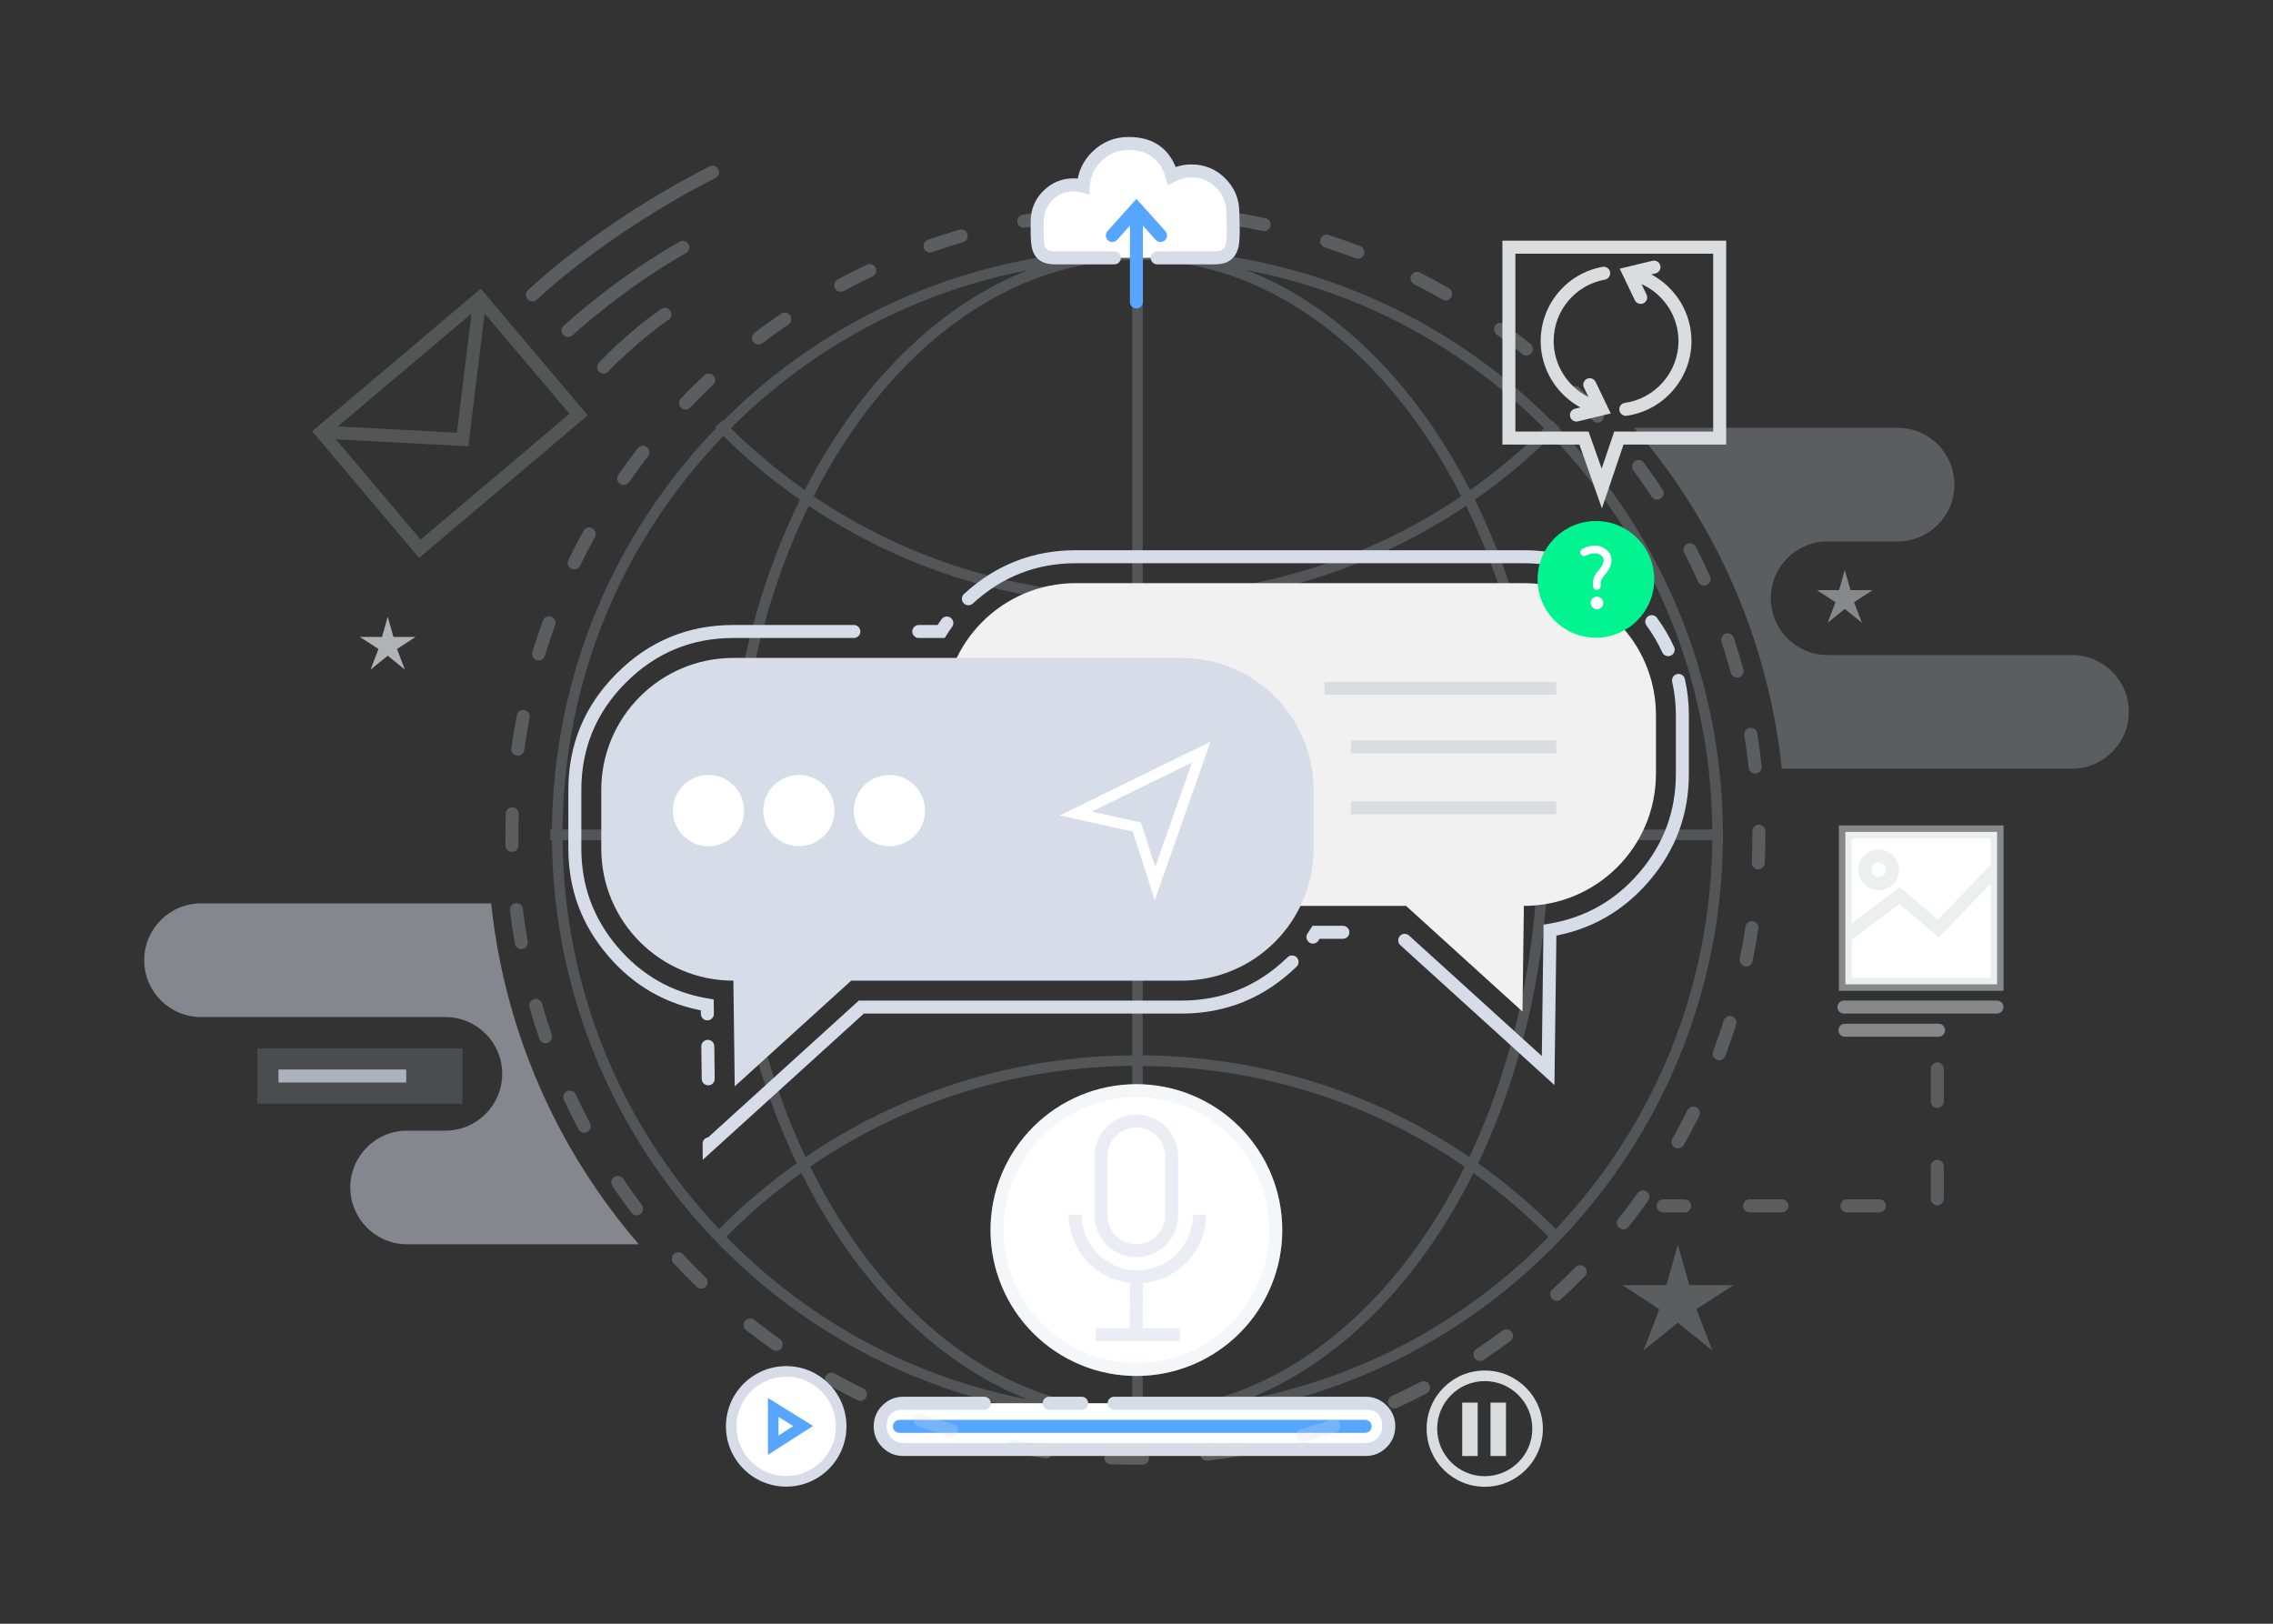 <?xml version="1.0" encoding="utf-8"?>
<!-- Generator: Adobe Illustrator 16.0.0, SVG Export Plug-In . SVG Version: 6.00 Build 0)  -->
<!DOCTYPE svg PUBLIC "-//W3C//DTD SVG 1.1//EN" "http://www.w3.org/Graphics/SVG/1.1/DTD/svg11.dtd">
<svg version="1.1" id="Layer_1" xmlns="http://www.w3.org/2000/svg" xmlns:xlink="http://www.w3.org/1999/xlink" x="0px" y="0px"
	 width="350px" height="250px" viewBox="0 0 350 250" enable-background="new 0 0 350 250" xml:space="preserve">
<rect x="0" y="0" width="350" height="250" fill="#333333" stroke="none"/>
<g>
	<path opacity="0.2" fill="#D6DDE9" d="M265.297,127.718c-0.213-23.978-9.779-45.717-25.232-61.748
		c0.031-0.032,0.063-0.063,0.094-0.095l-1.162-1.138c-0.021,0.023-0.047,0.044-0.068,0.067
		c-16.141-16.154-38.383-26.207-62.973-26.425v-0.518h-1.627v0.518c-24.587,0.218-46.825,10.27-62.966,26.421
		c-0.034-0.034-0.07-0.066-0.104-0.102l-1.163,1.139c0.042,0.043,0.087,0.085,0.129,0.128
		c-15.454,16.032-25.022,37.772-25.235,61.752h-0.261v1.628h0.261c0.209,23.633,9.506,45.093,24.57,61.055
		c-0.004,0.004-0.006,0.006-0.01,0.01l0.164,0.156c16.43,17.324,39.666,28.129,65.428,28.129c49.526,0,89.718-39.926,90.155-89.35
		h0.01v-1.628H265.297z M263.66,127.718h-25.158c-0.119-18.879-4.311-36.369-11.391-50.779c4.154-2.906,8.098-6.179,11.785-9.806
		C254.689,83.515,263.455,104.929,263.66,127.718z M177.053,40.043c19.682,0.863,37.072,14.999,47.961,36.363
		c-14.393,9.729-31.297,15.009-49.059,15.166V40.017C176.322,40.02,176.688,40.036,177.053,40.043z M174.328,40.017v51.556
		c-17.765-0.157-34.665-5.438-49.055-15.168c10.888-21.363,28.277-35.498,47.956-36.361
		C173.597,40.036,173.961,40.02,174.328,40.017z M174.328,93.21v34.508h-60.916c0.117-18.514,4.216-35.688,11.127-49.842
		C139.155,87.71,156.306,93.053,174.328,93.21z M174.328,129.346v33.137c-18.253,0.158-35.577,5.617-50.294,15.664
		c-6.607-13.952-10.508-30.74-10.622-48.801H174.328z M174.328,164.109v52.939c-0.367-0.004-0.731-0.02-1.099-0.027
		c-19.996-0.877-37.629-15.453-48.479-37.395C139.242,169.676,156.325,164.268,174.328,164.109z M175.955,217.049v-52.93
		c17.99,0.16,35.08,5.558,49.578,15.51c-10.85,21.94-28.484,36.516-48.48,37.393C176.688,217.029,176.322,217.045,175.955,217.049z
		 M175.955,162.482v-33.137h60.918c-0.113,18.063-4.016,34.851-10.623,48.803C211.525,168.1,194.195,162.641,175.955,162.482z
		 M175.955,127.718V93.21c18.02-0.157,35.172-5.5,49.791-15.333c6.912,14.155,11.01,31.327,11.127,49.841H175.955z M237.76,65.939
		c-3.57,3.512-7.379,6.689-11.395,9.515c-8.326-16.243-20.375-28.372-34.363-33.852c17.225,3.303,33.072,11.649,45.746,24.324
		C237.752,65.931,237.756,65.935,237.76,65.939z M112.537,65.927c12.675-12.675,28.521-21.021,45.746-24.325
		c-13.987,5.48-26.035,17.609-34.362,33.852c-4.016-2.825-7.823-6.004-11.393-9.518C112.531,65.933,112.534,65.93,112.537,65.927z
		 M111.391,67.13c3.688,3.628,7.63,6.901,11.784,9.808c-7.08,14.41-11.272,31.901-11.391,50.78H86.626
		C86.831,104.927,95.598,83.514,111.391,67.13z M86.626,129.346h25.158c0.115,18.43,4.111,35.541,10.889,49.751
		c-4.223,2.999-8.223,6.38-11.956,10.13C95.349,172.936,86.827,151.809,86.626,129.346z M112.537,191.138
		c-0.239-0.239-0.462-0.491-0.698-0.733c3.612-3.63,7.478-6.91,11.557-9.824c8.342,16.762,20.605,29.287,34.888,34.883
		C141.058,212.16,125.213,203.813,112.537,191.138z M192,215.463c14.277-5.594,26.537-18.111,34.879-34.862
		c4.08,2.913,7.943,6.188,11.557,9.816c-0.232,0.237-0.451,0.485-0.688,0.721C225.072,203.813,209.227,212.16,192,215.463z
		 M239.568,189.227c-3.734-3.748-7.734-7.129-11.957-10.126c6.777-14.212,10.775-31.323,10.891-49.755h25.158
		C263.459,151.809,254.938,172.936,239.568,189.227z"/>
	<path opacity="0.2" fill="#D9DDE0" d="M74.027,44.452L48.056,66.401l16.476,19.495l25.972-21.949L74.027,44.452z M72.605,48.272
		L70.352,66.62l-18.313-0.967L72.605,48.272z M51.721,67.639l20.389,1.077l2.514-20.46l13.062,15.455L64.768,83.078L51.721,67.639z"
		/>
	<g>
		<rect x="284.152" y="128.087" fill="#FFFFFF" width="23.361" height="23.463"/>
	</g>
	<g opacity="0.25">
		<polygon fill="#D9DDE0" points="258.363,203.642 253.078,207.92 255.514,201.57 249.811,197.864 256.602,197.863 258.363,191.648 
			260.127,197.863 266.918,197.864 261.215,201.57 263.65,207.921 		"/>
	</g>
	<g opacity="0.75">
		<polygon fill="#D9DDE0" points="59.704,100.958 57.062,103.098 58.278,99.923 55.427,98.07 58.823,98.069 59.704,94.962 
			60.585,98.069 63.981,98.07 61.13,99.923 62.348,103.098 		"/>
	</g>
	<g>
		<g>
			<g>
				<path fill="#F1F1F2" d="M145.304,119.134c0,11.233,9.106,20.341,20.34,20.341h50.862l17.928,16.273l0.213-16.273
					c11.232,0,20.34-9.107,20.34-20.341v-9.01c0-11.233-9.107-20.341-20.34-20.341h-69.003c-11.233,0-20.34,9.107-20.34,20.341
					V119.134z"/>
			</g>
			<g>
				<rect x="203.939" y="104.982" fill="#D9DDE0" width="35.699" height="2"/>
			</g>
			<g>
				<rect x="208.008" y="113.995" fill="#D9DDE0" width="31.631" height="2"/>
			</g>
			<g>
				<rect x="208.008" y="123.362" fill="#D9DDE0" width="31.631" height="2"/>
			</g>
		</g>
		<g>
			<path fill="#D6DDE9" d="M107.923,156.115l-0.018-1.377l1-0.014l-0.164,0.987c-6.061-1.009-11.102-3.862-15.123-8.563
				c-4.068-4.752-6.103-10.253-6.103-16.502v-9.01c0-7.005,2.483-12.991,7.45-17.958s10.953-7.45,17.959-7.451h18.555
				c0.276,0,0.512,0.098,0.707,0.293s0.293,0.432,0.293,0.707c0,0.276-0.098,0.513-0.293,0.707
				c-0.195,0.195-0.431,0.293-0.707,0.293h-18.555c-6.454,0.001-11.969,2.289-16.545,6.865s-6.864,10.091-6.864,16.544v9.01
				c0,5.756,1.874,10.823,5.622,15.202c3.707,4.331,8.351,6.962,13.932,7.89l0.824,0.138l0.029,2.213
				c0.004,0.276-0.091,0.513-0.283,0.711c-0.193,0.198-0.428,0.299-0.703,0.302c-0.276,0.004-0.514-0.091-0.711-0.283
				C108.027,156.625,107.927,156.391,107.923,156.115z M108.054,166.114l-0.065-4.999c-0.003-0.277,0.091-0.514,0.284-0.711
				c0.192-0.198,0.427-0.299,0.703-0.303c0.275-0.004,0.513,0.091,0.711,0.283c0.197,0.193,0.299,0.428,0.302,0.704l0.065,4.999
				c0.004,0.276-0.092,0.514-0.283,0.711c-0.193,0.198-0.428,0.299-0.703,0.303c-0.277,0.003-0.514-0.092-0.711-0.284
				C108.158,166.625,108.058,166.391,108.054,166.114z M110.185,176.101c0,0.276-0.098,0.512-0.293,0.707s-0.432,0.293-0.707,0.293
				c-0.276,0-0.512-0.098-0.707-0.293s-0.293-0.431-0.293-0.707s0.098-0.513,0.293-0.707c0.195-0.195,0.431-0.293,0.707-0.293
				c0.275,0,0.512,0.098,0.707,0.293C110.087,175.588,110.185,175.824,110.185,176.101z M199.652,148.828
				c-4.969,4.818-10.877,7.228-17.727,7.228h-49.292v-1l0.673,0.74l-25.091,22.774l-0.031-2.457
				c-0.004-0.275,0.091-0.513,0.283-0.711c0.193-0.197,0.428-0.299,0.703-0.302c0.276-0.004,0.514,0.091,0.711,0.284
				c0.198,0.192,0.299,0.427,0.303,0.703l0.003,0.237l-1,0.013l-0.673-0.74l23.733-21.542h49.678c6.309,0,11.754-2.221,16.334-6.663
				c0.197-0.191,0.436-0.286,0.711-0.281c0.277,0.004,0.512,0.105,0.703,0.303c0.191,0.199,0.287,0.436,0.281,0.712
				C199.951,148.402,199.85,148.637,199.652,148.828z M206.779,144.543h-4.129v-1l0.848,0.53c-0.162,0.259-0.328,0.515-0.5,0.768
				c-0.154,0.229-0.367,0.369-0.639,0.421c-0.271,0.053-0.521,0.002-0.75-0.153s-0.369-0.368-0.422-0.64
				c-0.051-0.271,0-0.521,0.154-0.749c0.158-0.233,0.313-0.469,0.461-0.707l0.293-0.47h4.684c0.275,0,0.512,0.098,0.707,0.293
				s0.293,0.431,0.293,0.707c0,0.275-0.098,0.512-0.293,0.707S207.055,144.543,206.779,144.543z M217.301,144.781
				c0,0.276-0.098,0.512-0.293,0.707s-0.432,0.293-0.707,0.293s-0.512-0.098-0.707-0.293s-0.293-0.431-0.293-0.707
				s0.098-0.512,0.293-0.707s0.432-0.293,0.707-0.293s0.512,0.098,0.707,0.293S217.301,144.505,217.301,144.781z M259.438,104.54
				c0.412,1.831,0.617,3.692,0.617,5.584v9.01c0,6.249-2.033,11.75-6.102,16.502c-4.023,4.7-9.064,7.555-15.123,8.563l-0.164-0.986
				l1,0.013l-0.313,23.832l-23.725-21.536c-0.205-0.186-0.314-0.416-0.326-0.691c-0.014-0.276,0.072-0.517,0.258-0.721
				c0.186-0.205,0.416-0.313,0.691-0.327c0.275-0.013,0.516,0.073,0.721,0.259l22.082,20.044l-0.672,0.741l-1-0.014l0.293-22.449
				l0.826-0.137c5.578-0.93,10.223-3.56,13.932-7.891c3.748-4.379,5.621-9.445,5.621-15.202v-9.01c0-1.743-0.189-3.458-0.568-5.145
				c-0.061-0.27-0.018-0.521,0.129-0.754c0.148-0.233,0.357-0.381,0.627-0.441s0.52-0.017,0.754,0.131
				C259.229,104.063,259.377,104.271,259.438,104.54z M255.143,95.122c1.033,1.408,1.91,2.903,2.633,4.486
				c0.115,0.251,0.125,0.506,0.027,0.765c-0.096,0.259-0.27,0.446-0.521,0.561s-0.506,0.123-0.766,0.027
				c-0.258-0.097-0.445-0.271-0.559-0.522c-0.666-1.458-1.475-2.835-2.426-4.133c-0.164-0.223-0.225-0.471-0.184-0.743
				c0.043-0.273,0.174-0.491,0.396-0.654c0.223-0.164,0.471-0.225,0.744-0.183S254.979,94.899,255.143,95.122z M247.959,89.054
				c0,0.276-0.098,0.512-0.293,0.707s-0.432,0.293-0.707,0.293c-0.277,0-0.512-0.098-0.707-0.293s-0.293-0.431-0.293-0.707
				s0.098-0.512,0.293-0.707s0.43-0.293,0.707-0.293c0.275,0,0.512,0.098,0.707,0.293S247.959,88.777,247.959,89.054z M148.44,91.45
				c4.896-4.49,10.631-6.735,17.203-6.735h69.003c4.596,0,8.867,1.159,12.818,3.477c0.238,0.14,0.393,0.343,0.461,0.61
				c0.07,0.268,0.035,0.52-0.105,0.758c-0.139,0.238-0.342,0.393-0.609,0.462s-0.52,0.035-0.758-0.105
				c-3.639-2.134-7.574-3.201-11.807-3.201h-69.003c-6.053,0.001-11.338,2.07-15.852,6.209c-0.204,0.187-0.443,0.274-0.72,0.262
				c-0.276-0.012-0.507-0.119-0.694-0.322c-0.186-0.204-0.273-0.443-0.262-0.72C148.128,91.868,148.236,91.637,148.44,91.45z
				 M141.479,96.228h3.439v1l-0.848-0.529c0.289-0.464,0.594-0.917,0.914-1.361c0.161-0.224,0.378-0.358,0.65-0.402
				c0.273-0.045,0.521,0.014,0.745,0.175s0.358,0.379,0.403,0.651c0.044,0.272-0.015,0.521-0.176,0.745
				c-0.295,0.409-0.574,0.826-0.842,1.252l-0.293,0.47h-3.994c-0.275,0-0.512-0.098-0.707-0.293
				c-0.195-0.194-0.293-0.431-0.293-0.707c0-0.275,0.098-0.512,0.293-0.707S141.204,96.228,141.479,96.228z M132.479,97.228
				c0,0.276-0.098,0.513-0.293,0.707c-0.195,0.195-0.431,0.293-0.707,0.293c-0.275,0-0.512-0.098-0.707-0.293
				c-0.195-0.194-0.293-0.431-0.293-0.707c0-0.275,0.098-0.512,0.293-0.707s0.432-0.293,0.707-0.293
				c0.276,0,0.512,0.098,0.707,0.293S132.479,96.952,132.479,97.228z"/>
		</g>
		<g>
			<g>
				<path fill="#D6DDE9" d="M202.266,130.647c0,11.233-9.105,20.341-20.34,20.341h-50.861l-17.928,16.272l-0.212-16.272
					c-11.234,0-20.341-9.107-20.341-20.341v-9.01c0-11.234,9.106-20.341,20.341-20.341h69.001c11.234,0,20.34,9.106,20.34,20.341
					V130.647z"/>
			</g>
			<g>
				<path fill="#FFFFFF" d="M186.4,114.19l-23.202,11.353l11.223,2.483l3.394,10.573L186.4,114.19z M183.547,117.398l-5.662,16.097
					l-1.915-5.966l-0.286-0.891l-0.912-0.202l-6.679-1.478L183.547,117.398"/>
			</g>
			<g>
				<circle fill="#FFFFFF" cx="109.089" cy="124.804" r="5.486"/>
			</g>
			<g>
				<circle fill="#FFFFFF" cx="123.017" cy="124.804" r="5.486"/>
			</g>
			<g>
				<circle fill="#FFFFFF" cx="136.945" cy="124.804" r="5.486"/>
			</g>
		</g>
		<g>
			<g>
				<path fill="#02F491" d="M245.74,80.219c-4.959,0-8.98,4.021-8.98,8.981c0,4.961,4.021,8.983,8.98,8.983
					c4.963,0,8.984-4.021,8.984-8.983C254.725,84.24,250.703,80.219,245.74,80.219z"/>
			</g>
			<g>
				<circle fill-rule="evenodd" clip-rule="evenodd" fill="#FFFFFF" cx="245.912" cy="92.831" r="0.973"/>
			</g>
			<g>
				<path fill="#FFFFFF" d="M245.889,90.81c-0.314,0-0.576-0.243-0.598-0.561c-0.086-1.26,0.332-1.785,0.818-2.394
					c0.127-0.16,0.268-0.337,0.422-0.551c0.229-0.326,0.486-0.801,0.402-1.215c-0.055-0.256-0.25-0.492-0.586-0.698
					c-0.84-0.519-2.107,0.155-2.119,0.161c-0.293,0.161-0.656,0.057-0.814-0.233c-0.16-0.289-0.055-0.653,0.234-0.813
					c0.076-0.041,1.887-1.023,3.326-0.133c0.629,0.384,1.01,0.883,1.131,1.479c0.139,0.667-0.064,1.389-0.598,2.142
					c-0.166,0.238-0.322,0.434-0.461,0.61c-0.449,0.56-0.615,0.768-0.561,1.566c0.021,0.329-0.229,0.615-0.559,0.638
					C245.916,90.81,245.9,90.81,245.889,90.81z"/>
			</g>
		</g>
	</g>
	<g>
		<path fill="#FFFFFF" d="M213.846,219.609c0,1.967-1.594,3.561-3.559,3.561h-71.192c-1.966,0-3.56-1.594-3.56-3.561
			c0-1.965,1.594-3.559,3.56-3.559h71.192C212.252,216.051,213.846,217.645,213.846,219.609z"/>
	</g>
	<g>
		<path fill="#FFFFFF" d="M121.058,228.075c-4.666,0-8.463-3.797-8.463-8.465c0-4.667,3.797-8.464,8.465-8.464
			s8.465,3.797,8.465,8.464c0,4.668-3.797,8.465-8.465,8.465H121.058z"/>
	</g>
	<g>
		<g>
			<path fill="#D6DDE9" d="M171.556,215.051h38.731c1.258,0,2.334,0.445,3.223,1.335c0.891,0.891,1.336,1.966,1.336,3.224
				c0,1.26-0.445,2.334-1.336,3.225s-1.965,1.336-3.223,1.336h-71.192c-1.26,0-2.334-0.445-3.225-1.336
				c-0.89-0.891-1.335-1.965-1.335-3.225c0-1.258,0.445-2.333,1.335-3.224c0.891-0.89,1.965-1.335,3.225-1.335h12.461
				c0.277,0,0.513,0.098,0.707,0.293c0.195,0.195,0.293,0.431,0.293,0.707c0,0.275-0.098,0.512-0.293,0.707
				c-0.194,0.195-0.43,0.293-0.707,0.293h-12.461c-1.707,0-2.56,0.853-2.56,2.559c0,0.707,0.25,1.311,0.749,1.811
				c0.5,0.5,1.104,0.75,1.811,0.75h71.192c0.705,0,1.309-0.25,1.809-0.75s0.75-1.104,0.75-1.811c0-1.706-0.854-2.559-2.559-2.559
				h-38.731c-0.275,0-0.512-0.098-0.707-0.293s-0.293-0.432-0.293-0.707c0-0.276,0.098-0.512,0.293-0.707
				S171.28,215.051,171.556,215.051z M161.556,215.051h5c0.277,0,0.513,0.098,0.707,0.293c0.195,0.195,0.293,0.431,0.293,0.707
				c0,0.275-0.098,0.512-0.293,0.707c-0.194,0.195-0.43,0.293-0.707,0.293h-5c-0.275,0-0.512-0.098-0.707-0.293
				s-0.293-0.432-0.293-0.707c0-0.276,0.098-0.512,0.293-0.707S161.28,215.051,161.556,215.051z M152.556,216.051
				c0,0.275-0.098,0.512-0.293,0.707c-0.194,0.195-0.43,0.293-0.707,0.293c-0.275,0-0.512-0.098-0.707-0.293
				s-0.293-0.432-0.293-0.707c0-0.276,0.098-0.512,0.293-0.707s0.432-0.293,0.707-0.293c0.277,0,0.513,0.098,0.707,0.293
				C152.458,215.539,152.556,215.774,152.556,216.051z"/>
		</g>
		<g>
			<path fill="#56A6FF" d="M210.211,220.61h-71.722c-0.553,0-1-0.448-1-1s0.447-1,1-1h71.722c0.553,0,1,0.448,1,1
				S210.764,220.61,210.211,220.61z"/>
		</g>
		<g>
			<path fill="#D6DDE9" d="M121.06,210.333c-5.123,0-9.278,4.154-9.278,9.278c0,5.123,4.153,9.277,9.277,9.277h0.001
				c5.125,0,9.279-4.154,9.279-9.277C130.339,214.487,126.185,210.333,121.06,210.333z M121.06,211.96
				c4.22,0,7.652,3.432,7.652,7.651c0,4.219-3.433,7.65-7.653,7.65c-4.218,0-7.649-3.432-7.649-7.65
				C113.409,215.392,116.841,211.96,121.06,211.96"/>
		</g>
		<g>
			<path fill="#56A6FF" d="M118.249,215.241v8.747l6.951-4.443L118.249,215.241z M119.877,218.162l2.268,1.404l-2.268,1.45V218.162"
				/>
		</g>
		<g>
			<path fill="#D9DDE0" d="M228.623,211.013c-4.941,0-8.949,4.007-8.949,8.95c0,4.942,4.008,8.949,8.949,8.949
				c4.943,0,8.951-4.007,8.951-8.949C237.574,215.02,233.566,211.013,228.623,211.013z M228.623,212.641
				c4.039,0,7.324,3.284,7.324,7.322c0,4.037-3.285,7.322-7.324,7.322c-4.037,0-7.322-3.285-7.322-7.322
				C221.301,215.925,224.586,212.641,228.623,212.641"/>
		</g>
		<g>
			<rect x="225.152" y="215.954" fill="#D9DDE0" width="2.385" height="8.226"/>
		</g>
		<g>
			<rect x="229.508" y="215.954" fill="#D9DDE0" width="2.383" height="8.226"/>
		</g>
	</g>
	<g>
		<path fill="#FFFFFF" d="M174.983,166.926c0.735,0,1.47,0.036,2.2,0.108c0.732,0.071,1.459,0.18,2.182,0.323
			c0.721,0.144,1.434,0.322,2.139,0.535c0.703,0.214,1.395,0.461,2.074,0.743c0.68,0.281,1.344,0.596,1.994,0.942
			c0.648,0.347,1.279,0.725,1.891,1.133c0.611,0.409,1.201,0.847,1.77,1.313s1.113,0.96,1.635,1.48
			c0.52,0.521,1.012,1.064,1.479,1.634c0.467,0.568,0.906,1.158,1.314,1.77c0.408,0.612,0.785,1.242,1.133,1.892
			c0.348,0.648,0.66,1.313,0.943,1.993c0.281,0.68,0.527,1.371,0.742,2.074c0.213,0.705,0.393,1.418,0.535,2.139
			c0.145,0.722,0.252,1.449,0.324,2.181c0.072,0.732,0.107,1.466,0.107,2.202c0,0.735-0.035,1.469-0.107,2.201
			s-0.18,1.459-0.324,2.181c-0.143,0.722-0.322,1.435-0.535,2.139c-0.215,0.704-0.461,1.396-0.742,2.075
			c-0.283,0.68-0.596,1.344-0.943,1.993c-0.348,0.648-0.725,1.278-1.133,1.891c-0.408,0.611-0.848,1.202-1.314,1.771
			s-0.959,1.113-1.479,1.633c-0.521,0.521-1.066,1.014-1.635,1.48s-1.158,0.904-1.77,1.313s-1.242,0.786-1.891,1.134
			c-0.65,0.346-1.314,0.66-1.994,0.941c-0.68,0.282-1.371,0.529-2.074,0.743c-0.705,0.214-1.418,0.392-2.139,0.536
			c-0.723,0.143-1.449,0.251-2.182,0.323c-0.73,0.071-1.465,0.108-2.2,0.108c-0.736,0-1.47-0.037-2.202-0.108
			c-0.731-0.072-1.459-0.181-2.181-0.323c-0.721-0.145-1.434-0.322-2.139-0.536c-0.703-0.214-1.395-0.461-2.074-0.743
			c-0.68-0.281-1.345-0.596-1.993-0.941c-0.649-0.348-1.279-0.725-1.892-1.134c-0.611-0.409-1.201-0.847-1.77-1.313
			s-1.113-0.96-1.634-1.48c-0.521-0.52-1.014-1.064-1.48-1.633s-0.904-1.159-1.313-1.771c-0.408-0.612-0.786-1.242-1.133-1.891
			c-0.347-0.649-0.661-1.313-0.942-1.993c-0.282-0.68-0.529-1.371-0.743-2.075c-0.213-0.704-0.392-1.417-0.535-2.139
			s-0.252-1.448-0.323-2.181c-0.072-0.732-0.108-1.466-0.108-2.201c0-0.736,0.036-1.47,0.108-2.202
			c0.071-0.731,0.18-1.459,0.323-2.181c0.144-0.721,0.322-1.434,0.535-2.139c0.214-0.703,0.461-1.395,0.743-2.074
			c0.281-0.68,0.596-1.345,0.942-1.993c0.347-0.649,0.725-1.279,1.133-1.892c0.409-0.611,0.847-1.201,1.313-1.77
			c0.467-0.569,0.96-1.113,1.48-1.634s1.065-1.014,1.634-1.48s1.158-0.904,1.77-1.313c0.612-0.408,1.242-0.786,1.892-1.133
			c0.648-0.347,1.313-0.661,1.993-0.942c0.68-0.282,1.371-0.529,2.074-0.743c0.705-0.213,1.418-0.392,2.139-0.535
			c0.722-0.144,1.449-0.252,2.181-0.323C173.514,166.962,174.247,166.926,174.983,166.926z"/>
	</g>
	<g opacity="0.251">
		<path fill="#D6DDE9" d="M174.983,211.852c-0.735,0-1.477-0.037-2.203-0.109c-0.728-0.071-1.461-0.18-2.18-0.322
			c-0.713-0.143-1.434-0.322-2.138-0.536c-0.702-0.214-1.401-0.463-2.076-0.743c-0.678-0.28-1.349-0.598-1.993-0.941
			c-0.646-0.346-1.281-0.728-1.891-1.134c-0.609-0.407-1.205-0.849-1.77-1.313c-0.57-0.468-1.119-0.966-1.634-1.48
			c-0.517-0.516-1.015-1.065-1.48-1.633c-0.464-0.564-0.905-1.16-1.313-1.771c-0.406-0.608-0.787-1.245-1.133-1.891
			c-0.346-0.649-0.664-1.319-0.942-1.993c-0.28-0.675-0.529-1.373-0.743-2.076c-0.213-0.703-0.393-1.422-0.535-2.139
			s-0.252-1.451-0.323-2.18c-0.071-0.73-0.108-1.471-0.108-2.201s0.037-1.471,0.108-2.202c0.071-0.729,0.181-1.462,0.323-2.181
			c0.142-0.714,0.322-1.434,0.535-2.139c0.214-0.701,0.463-1.4,0.743-2.075c0.278-0.673,0.597-1.344,0.942-1.992
			c0.346-0.646,0.727-1.282,1.133-1.892c0.408-0.609,0.85-1.205,1.313-1.77c0.468-0.57,0.966-1.119,1.48-1.634
			s1.063-1.013,1.633-1.479c0.565-0.465,1.161-0.906,1.771-1.314c0.609-0.406,1.245-0.787,1.891-1.133
			c0.649-0.346,1.32-0.664,1.993-0.942c0.675-0.28,1.374-0.529,2.076-0.743c0.704-0.213,1.424-0.394,2.139-0.535
			c0.718-0.143,1.451-0.252,2.18-0.323c1.452-0.144,2.954-0.144,4.404,0c0.727,0.071,1.461,0.181,2.18,0.323
			c0.715,0.143,1.436,0.322,2.139,0.535c0.703,0.214,1.4,0.464,2.074,0.743c0.676,0.28,1.346,0.597,1.992,0.942
			c0.645,0.344,1.281,0.726,1.893,1.133c0.613,0.41,1.209,0.853,1.77,1.313c0.564,0.464,1.115,0.962,1.633,1.48
			c0.518,0.517,1.016,1.065,1.48,1.633c0.469,0.571,0.91,1.167,1.314,1.771c0.406,0.607,0.787,1.244,1.133,1.892
			c0.344,0.641,0.66,1.312,0.943,1.991c0.279,0.678,0.529,1.376,0.742,2.076c0.213,0.705,0.393,1.426,0.535,2.14
			c0.143,0.71,0.25,1.444,0.324,2.179c0.072,0.737,0.107,1.479,0.107,2.203s-0.035,1.465-0.107,2.201
			c-0.074,0.736-0.182,1.47-0.324,2.182c-0.143,0.715-0.322,1.434-0.535,2.138c-0.213,0.7-0.463,1.399-0.742,2.075
			c-0.283,0.682-0.6,1.352-0.943,1.994c-0.346,0.646-0.727,1.282-1.133,1.89c-0.404,0.604-0.846,1.2-1.313,1.771
			c-0.465,0.565-0.963,1.115-1.482,1.633c-0.518,0.52-1.068,1.018-1.633,1.48c-0.561,0.461-1.156,0.903-1.77,1.313
			c-0.611,0.408-1.248,0.79-1.891,1.135c-0.645,0.344-1.314,0.66-1.994,0.941c-0.674,0.279-1.371,0.529-2.074,0.743
			s-1.424,0.394-2.141,0.536s-1.451,0.251-2.18,0.322C176.459,211.814,175.72,211.852,174.983,211.852z M174.983,168.926
			c-0.67,0-1.345,0.033-2.006,0.099c-0.664,0.065-1.332,0.165-1.986,0.295c-0.65,0.129-1.307,0.293-1.947,0.487
			s-1.277,0.422-1.892,0.677s-1.225,0.543-1.815,0.858c-0.588,0.314-1.168,0.662-1.723,1.033s-1.098,0.773-1.613,1.195
			c-0.518,0.426-1.019,0.881-1.487,1.349c-0.468,0.469-0.923,0.97-1.349,1.488c-0.422,0.515-0.824,1.058-1.195,1.612
			s-0.719,1.135-1.033,1.723c-0.315,0.591-0.604,1.201-0.858,1.815s-0.482,1.251-0.677,1.891c-0.194,0.642-0.358,1.298-0.487,1.947
			c-0.13,0.655-0.229,1.323-0.295,1.987c-0.065,0.666-0.099,1.34-0.099,2.006c0,0.665,0.033,1.34,0.099,2.006
			c0.065,0.664,0.165,1.332,0.295,1.986c0.129,0.652,0.294,1.307,0.487,1.947c0.194,0.641,0.422,1.276,0.677,1.891
			s0.543,1.225,0.858,1.816c0.314,0.588,0.662,1.168,1.033,1.722c0.371,0.556,0.773,1.099,1.195,1.613
			c0.424,0.517,0.878,1.017,1.349,1.487c0.469,0.469,0.97,0.923,1.488,1.35c0.515,0.422,1.058,0.824,1.612,1.195
			s1.135,0.718,1.723,1.033c0.587,0.313,1.197,0.602,1.815,0.857c0.614,0.255,1.251,0.482,1.892,0.677s1.297,0.358,1.946,0.487
			c0.655,0.131,1.323,0.23,1.987,0.295c1.322,0.131,2.69,0.131,4.011,0c0.664-0.064,1.332-0.164,1.986-0.295
			c0.652-0.129,1.309-0.293,1.949-0.487c0.639-0.194,1.275-0.422,1.889-0.677c0.619-0.256,1.23-0.545,1.816-0.857
			c0.586-0.314,1.166-0.662,1.723-1.033c0.559-0.373,1.102-0.775,1.611-1.195c0.516-0.423,1.016-0.877,1.488-1.35
			s0.928-0.973,1.35-1.488c0.426-0.519,0.828-1.062,1.197-1.612c0.369-0.553,0.715-1.132,1.031-1.722
			c0.313-0.586,0.602-1.196,0.859-1.816c0.254-0.615,0.482-1.252,0.676-1.891c0.193-0.641,0.357-1.295,0.488-1.947
			c0.129-0.648,0.229-1.317,0.295-1.987c0.064-0.669,0.098-1.345,0.098-2.005s-0.033-1.336-0.098-2.007
			c-0.066-0.669-0.166-1.337-0.295-1.985c-0.129-0.65-0.293-1.307-0.488-1.948c-0.193-0.639-0.422-1.274-0.676-1.892
			c-0.258-0.619-0.547-1.229-0.859-1.813c-0.316-0.591-0.662-1.171-1.031-1.724c-0.369-0.551-0.771-1.093-1.197-1.613
			c-0.424-0.516-0.879-1.018-1.35-1.487c-0.473-0.473-0.973-0.927-1.488-1.349c-0.51-0.42-1.053-0.822-1.611-1.196
			c-0.557-0.371-1.137-0.719-1.723-1.032c-0.59-0.314-1.201-0.604-1.816-0.858c-0.613-0.255-1.25-0.481-1.891-0.677
			c-0.639-0.193-1.295-0.357-1.947-0.487c-0.654-0.13-1.322-0.229-1.986-0.295C176.328,168.959,175.653,168.926,174.983,168.926z"/>
	</g>
	<g opacity="0.5">
		<path fill="#D6DDE9" d="M174.979,193.571c3.55,0,6.438-2.889,6.438-6.438v-9.09c0-3.551-2.889-6.439-6.438-6.439
			c-3.551,0.001-6.439,2.891-6.439,6.439v9.09C168.54,190.683,171.429,193.571,174.979,193.571z M170.54,178.043
			c0-2.447,1.992-4.438,4.439-4.439c2.446,0,4.438,1.992,4.438,4.439v9.09c0,2.447-1.992,4.438-4.438,4.438
			c-2.447,0-4.439-1.991-4.439-4.438V178.043z"/>
		<path fill="#D6DDE9" d="M185.701,187.011h-2c0,4.728-3.846,8.574-8.572,8.574s-8.571-3.846-8.571-8.573h-2
			c0,5.445,4.137,9.939,9.432,10.51l-0.021,6.958h-5.25v2h12.956v-2h-5.707l0.023-6.938
			C181.418,197.101,185.701,192.551,185.701,187.011z"/>
	</g>
	<g opacity="0.251">
		<path fill="#D9DDE0" d="M172.613,31.534c0.739-0.018,1.479-0.025,2.219-0.025c1.646,0,3.291,0.042,4.936,0.125
			c0.275,0.015,0.506,0.124,0.691,0.329s0.271,0.445,0.256,0.721c-0.014,0.276-0.123,0.507-0.328,0.691
			c-0.205,0.186-0.445,0.271-0.721,0.257c-1.609-0.082-3.221-0.123-4.834-0.123c-0.724,0-1.448,0.008-2.173,0.024
			c-0.276,0.007-0.514-0.086-0.714-0.276s-0.303-0.424-0.31-0.7c-0.006-0.276,0.086-0.514,0.277-0.714
			C172.104,31.644,172.337,31.54,172.613,31.534z M173.636,32.534c0,0.275-0.098,0.512-0.293,0.707s-0.431,0.293-0.707,0.293
			c-0.275,0-0.512-0.098-0.707-0.293s-0.293-0.432-0.293-0.707c0-0.276,0.098-0.513,0.293-0.708s0.432-0.292,0.707-0.292
			c0.276,0,0.512,0.097,0.707,0.292S173.636,32.258,173.636,32.534z M173.636,32.534c0,0.275-0.098,0.512-0.293,0.707
			s-0.431,0.293-0.707,0.293c-0.275,0-0.512-0.098-0.707-0.293s-0.293-0.432-0.293-0.707c0-0.276,0.098-0.513,0.293-0.708
			s0.432-0.292,0.707-0.292c0.276,0,0.512,0.097,0.707,0.292S173.636,32.258,173.636,32.534z M157.472,33.074
			c1.697-0.309,3.4-0.571,5.111-0.789c0.273-0.035,0.52,0.032,0.738,0.201s0.345,0.391,0.38,0.664
			c0.034,0.274-0.032,0.521-0.201,0.739c-0.169,0.218-0.391,0.345-0.665,0.38c-1.675,0.213-3.344,0.471-5.006,0.772
			c-0.271,0.05-0.521-0.004-0.748-0.161c-0.227-0.157-0.365-0.372-0.414-0.644c-0.05-0.271,0.004-0.521,0.161-0.748
			C156.985,33.263,157.2,33.124,157.472,33.074z M158.65,34.059c0,0.276-0.098,0.512-0.293,0.707
			c-0.194,0.195-0.431,0.293-0.707,0.293s-0.512-0.098-0.707-0.293s-0.293-0.431-0.293-0.707s0.098-0.512,0.293-0.707
			s0.431-0.293,0.707-0.293s0.513,0.098,0.707,0.293C158.553,33.547,158.65,33.782,158.65,34.059z M158.65,34.059
			c0,0.276-0.098,0.512-0.293,0.707c-0.194,0.195-0.431,0.293-0.707,0.293s-0.512-0.098-0.707-0.293s-0.293-0.431-0.293-0.707
			s0.098-0.512,0.293-0.707s0.431-0.293,0.707-0.293s0.513,0.098,0.707,0.293C158.553,33.547,158.65,33.782,158.65,34.059z
			 M142.872,36.925c1.606-0.561,3.227-1.078,4.859-1.554c0.266-0.077,0.519-0.049,0.761,0.084s0.401,0.332,0.479,0.597
			c0.076,0.266,0.049,0.519-0.084,0.761s-0.332,0.401-0.598,0.479c-1.6,0.466-3.186,0.973-4.759,1.521
			c-0.261,0.092-0.515,0.077-0.765-0.043c-0.248-0.12-0.418-0.311-0.509-0.571s-0.077-0.516,0.044-0.765
			C142.421,37.186,142.612,37.016,142.872,36.925z M144.202,37.869c0,0.275-0.098,0.512-0.293,0.707s-0.432,0.293-0.707,0.293
			c-0.276,0-0.512-0.098-0.707-0.293s-0.293-0.432-0.293-0.707c0-0.276,0.098-0.513,0.293-0.708s0.431-0.292,0.707-0.292
			c0.275,0,0.512,0.097,0.707,0.292S144.202,37.593,144.202,37.869z M144.202,37.869c0,0.275-0.098,0.512-0.293,0.707
			s-0.432,0.293-0.707,0.293c-0.276,0-0.512-0.098-0.707-0.293s-0.293-0.432-0.293-0.707c0-0.276,0.098-0.513,0.293-0.708
			s0.431-0.292,0.707-0.292c0.275,0,0.512,0.097,0.707,0.292S144.202,37.593,144.202,37.869z M128.986,43.025
			c1.485-0.796,2.99-1.554,4.515-2.271c0.25-0.118,0.506-0.13,0.766-0.036c0.26,0.093,0.448,0.265,0.566,0.515
			c0.117,0.25,0.129,0.505,0.035,0.765c-0.093,0.26-0.265,0.448-0.514,0.566c-1.494,0.703-2.969,1.444-4.424,2.225
			c-0.242,0.131-0.496,0.156-0.761,0.076c-0.265-0.079-0.462-0.241-0.593-0.484s-0.156-0.497-0.076-0.762
			S128.743,43.156,128.986,43.025z M130.458,43.907c0,0.276-0.097,0.512-0.292,0.707s-0.431,0.293-0.708,0.293
			c-0.275,0-0.512-0.098-0.707-0.293s-0.293-0.431-0.293-0.707s0.098-0.512,0.293-0.707s0.432-0.293,0.707-0.293
			c0.277,0,0.513,0.098,0.708,0.293S130.458,43.631,130.458,43.907z M130.458,43.907c0,0.276-0.097,0.512-0.292,0.707
			s-0.431,0.293-0.708,0.293c-0.275,0-0.512-0.098-0.707-0.293s-0.293-0.431-0.293-0.707s0.098-0.512,0.293-0.707
			s0.432-0.293,0.707-0.293c0.277,0,0.513,0.098,0.708,0.293S130.458,43.631,130.458,43.907z M116.183,51.245
			c1.34-1.017,2.706-1.998,4.098-2.944c0.228-0.155,0.478-0.207,0.748-0.155c0.271,0.052,0.485,0.191,0.641,0.42
			s0.207,0.479,0.155,0.75c-0.052,0.271-0.191,0.484-0.42,0.64c-1.362,0.927-2.7,1.888-4.012,2.884
			c-0.22,0.167-0.467,0.231-0.741,0.194c-0.273-0.038-0.493-0.167-0.66-0.387s-0.231-0.467-0.194-0.74
			C115.835,51.633,115.964,51.412,116.183,51.245z M117.788,52.042c0,0.276-0.098,0.512-0.293,0.707s-0.432,0.293-0.707,0.293
			c-0.276,0-0.512-0.098-0.707-0.293s-0.293-0.431-0.293-0.707s0.098-0.512,0.293-0.707s0.431-0.293,0.707-0.293
			c0.275,0,0.512,0.098,0.707,0.293S117.788,51.766,117.788,52.042z M117.788,52.042c0,0.276-0.098,0.512-0.293,0.707
			s-0.432,0.293-0.707,0.293c-0.276,0-0.512-0.098-0.707-0.293s-0.293-0.431-0.293-0.707s0.098-0.512,0.293-0.707
			s0.431-0.293,0.707-0.293c0.275,0,0.512,0.098,0.707,0.293S117.788,51.766,117.788,52.042z M104.832,61.356
			c1.173-1.222,2.376-2.412,3.61-3.571c0.201-0.188,0.439-0.279,0.717-0.271c0.275,0.009,0.508,0.114,0.697,0.315
			c0.188,0.201,0.279,0.44,0.27,0.716c-0.008,0.276-0.113,0.509-0.314,0.697c-1.209,1.136-2.389,2.301-3.536,3.498
			c-0.191,0.199-0.425,0.302-0.701,0.308s-0.514-0.087-0.713-0.278s-0.302-0.425-0.308-0.701S104.642,61.556,104.832,61.356z
			 M106.554,62.049c0,0.276-0.098,0.512-0.293,0.707s-0.431,0.293-0.707,0.293s-0.512-0.098-0.707-0.293s-0.293-0.431-0.293-0.707
			s0.098-0.512,0.293-0.707s0.431-0.293,0.707-0.293s0.512,0.098,0.707,0.293S106.554,61.772,106.554,62.049z M106.554,62.049
			c0,0.276-0.098,0.512-0.293,0.707s-0.431,0.293-0.707,0.293s-0.512-0.098-0.707-0.293s-0.293-0.431-0.293-0.707
			s0.098-0.512,0.293-0.707s0.431-0.293,0.707-0.293s0.512,0.098,0.707,0.293S106.554,61.772,106.554,62.049z M95.214,73.096
			c0.962-1.382,1.959-2.737,2.992-4.067c0.169-0.218,0.391-0.345,0.664-0.379c0.274-0.034,0.521,0.033,0.738,0.202
			c0.219,0.17,0.345,0.392,0.379,0.665c0.035,0.274-0.033,0.521-0.202,0.738c-1.011,1.303-1.987,2.631-2.93,3.983
			c-0.157,0.228-0.372,0.365-0.645,0.413c-0.271,0.049-0.521-0.006-0.747-0.163c-0.227-0.158-0.365-0.373-0.414-0.645
			S95.056,73.323,95.214,73.096z M97.034,73.667c0,0.276-0.098,0.513-0.293,0.708c-0.195,0.194-0.43,0.292-0.707,0.292
			c-0.275,0-0.512-0.098-0.707-0.292c-0.195-0.195-0.293-0.432-0.293-0.708c0-0.275,0.098-0.512,0.293-0.707
			s0.432-0.293,0.707-0.293c0.277,0,0.512,0.098,0.707,0.293S97.034,73.392,97.034,73.667z M97.034,73.667
			c0,0.276-0.098,0.513-0.293,0.708c-0.195,0.194-0.43,0.292-0.707,0.292c-0.275,0-0.512-0.098-0.707-0.292
			c-0.195-0.195-0.293-0.432-0.293-0.708c0-0.275,0.098-0.512,0.293-0.707s0.432-0.293,0.707-0.293c0.277,0,0.512,0.098,0.707,0.293
			S97.034,73.392,97.034,73.667z M87.524,86.235c0.735-1.52,1.51-3.02,2.324-4.498c0.133-0.242,0.332-0.401,0.598-0.479
			s0.52-0.049,0.761,0.084c0.242,0.134,0.401,0.333,0.479,0.598c0.077,0.266,0.049,0.519-0.085,0.761
			c-0.797,1.449-1.557,2.917-2.277,4.405c-0.119,0.249-0.311,0.419-0.571,0.509c-0.261,0.091-0.516,0.076-0.765-0.044
			c-0.248-0.121-0.418-0.312-0.508-0.572C87.389,86.738,87.403,86.483,87.524,86.235z M89.424,86.671
			c0,0.276-0.098,0.512-0.293,0.707s-0.431,0.293-0.707,0.293s-0.512-0.098-0.707-0.293s-0.293-0.431-0.293-0.707
			s0.098-0.512,0.293-0.707s0.431-0.293,0.707-0.293s0.512,0.098,0.707,0.293S89.424,86.395,89.424,86.671z M89.424,86.671
			c0,0.276-0.098,0.512-0.293,0.707s-0.431,0.293-0.707,0.293s-0.512-0.098-0.707-0.293s-0.293-0.431-0.293-0.707
			s0.098-0.512,0.293-0.707s0.431-0.293,0.707-0.293s0.512,0.098,0.707,0.293S89.424,86.395,89.424,86.671z M81.989,100.398
			c0.494-1.633,1.031-3.251,1.611-4.854c0.094-0.26,0.266-0.448,0.516-0.565s0.505-0.129,0.765-0.035
			c0.259,0.094,0.448,0.266,0.565,0.516s0.129,0.505,0.035,0.765c-0.568,1.57-1.094,3.155-1.578,4.754
			c-0.08,0.265-0.242,0.462-0.485,0.592c-0.243,0.131-0.497,0.156-0.762,0.076s-0.462-0.242-0.592-0.485
			C81.935,100.916,81.909,100.662,81.989,100.398z M83.946,100.688c0,0.275-0.098,0.512-0.293,0.707s-0.432,0.293-0.707,0.293
			c-0.276,0-0.512-0.098-0.707-0.293s-0.293-0.432-0.293-0.707c0-0.276,0.098-0.513,0.293-0.708
			c0.195-0.194,0.431-0.292,0.707-0.292c0.275,0,0.512,0.098,0.707,0.292C83.849,100.176,83.946,100.412,83.946,100.688z
			 M83.946,100.688c0,0.275-0.098,0.512-0.293,0.707s-0.432,0.293-0.707,0.293c-0.276,0-0.512-0.098-0.707-0.293
			s-0.293-0.432-0.293-0.707c0-0.276,0.098-0.513,0.293-0.708c0.195-0.194,0.431-0.292,0.707-0.292c0.275,0,0.512,0.098,0.707,0.292
			C83.849,100.176,83.946,100.412,83.946,100.688z M78.743,115.202c0.234-1.699,0.516-3.392,0.841-5.076
			c0.052-0.271,0.192-0.484,0.421-0.639c0.229-0.155,0.479-0.206,0.75-0.153c0.271,0.052,0.484,0.192,0.639,0.421
			c0.155,0.229,0.207,0.479,0.154,0.75c-0.318,1.65-0.594,3.308-0.824,4.972c-0.037,0.273-0.167,0.494-0.387,0.66
			c-0.221,0.167-0.467,0.231-0.74,0.193c-0.274-0.038-0.494-0.167-0.661-0.387C78.769,115.723,78.704,115.476,78.743,115.202z
			 M80.733,115.34c0,0.275-0.098,0.512-0.293,0.707s-0.432,0.293-0.707,0.293c-0.276,0-0.512-0.098-0.707-0.293
			s-0.293-0.432-0.293-0.707c0-0.276,0.098-0.512,0.293-0.707s0.431-0.293,0.707-0.293c0.275,0,0.512,0.098,0.707,0.293
			S80.733,115.063,80.733,115.34z M80.733,115.34c0,0.275-0.098,0.512-0.293,0.707s-0.432,0.293-0.707,0.293
			c-0.276,0-0.512-0.098-0.707-0.293s-0.293-0.432-0.293-0.707c0-0.276,0.098-0.512,0.293-0.707s0.431-0.293,0.707-0.293
			c0.275,0,0.512,0.098,0.707,0.293S80.733,115.063,80.733,115.34z M77.839,130.18c-0.01-0.555-0.014-1.109-0.014-1.663
			c0-1.085,0.018-2.169,0.055-3.253c0.009-0.275,0.114-0.508,0.316-0.696c0.201-0.188,0.439-0.278,0.716-0.27
			c0.276,0.01,0.509,0.115,0.696,0.316c0.189,0.202,0.279,0.44,0.27,0.717c-0.035,1.062-0.053,2.124-0.053,3.186
			c0,0.543,0.004,1.085,0.014,1.628c0.004,0.276-0.089,0.514-0.281,0.713c-0.191,0.198-0.426,0.3-0.701,0.305
			c-0.276,0.004-0.514-0.09-0.713-0.281C77.945,130.689,77.844,130.455,77.839,130.18z M79.839,130.162
			c0,0.275-0.098,0.512-0.293,0.707s-0.432,0.293-0.707,0.293c-0.276,0-0.512-0.098-0.707-0.293s-0.293-0.432-0.293-0.707
			c0-0.276,0.098-0.512,0.293-0.707s0.431-0.293,0.707-0.293c0.275,0,0.512,0.098,0.707,0.293S79.839,129.886,79.839,130.162z
			 M79.839,130.162c0,0.275-0.098,0.512-0.293,0.707s-0.432,0.293-0.707,0.293c-0.276,0-0.512-0.098-0.707-0.293
			s-0.293-0.432-0.293-0.707c0-0.276,0.098-0.512,0.293-0.707s0.431-0.293,0.707-0.293c0.275,0,0.512,0.098,0.707,0.293
			S79.839,129.886,79.839,130.162z M79.287,145.298c-0.298-1.695-0.55-3.397-0.757-5.106c-0.033-0.273,0.035-0.52,0.205-0.736
			c0.17-0.218,0.393-0.344,0.667-0.377s0.52,0.036,0.737,0.206c0.217,0.171,0.342,0.394,0.375,0.667c0.203,1.674,0.451,3.34,0.742,5
			c0.048,0.272-0.008,0.521-0.166,0.748c-0.158,0.226-0.373,0.363-0.646,0.41c-0.272,0.048-0.521-0.008-0.747-0.166
			S79.335,145.57,79.287,145.298z M81.272,145.125c0,0.275-0.098,0.512-0.293,0.707s-0.432,0.293-0.707,0.293
			c-0.276,0-0.512-0.098-0.707-0.293s-0.293-0.432-0.293-0.707c0-0.276,0.098-0.512,0.293-0.707s0.431-0.293,0.707-0.293
			c0.275,0,0.512,0.098,0.707,0.293S81.272,144.849,81.272,145.125z M81.272,145.125c0,0.275-0.098,0.512-0.293,0.707
			s-0.432,0.293-0.707,0.293c-0.276,0-0.512-0.098-0.707-0.293s-0.293-0.432-0.293-0.707c0-0.276,0.098-0.512,0.293-0.707
			s0.431-0.293,0.707-0.293c0.275,0,0.512,0.098,0.707,0.293S81.272,144.849,81.272,145.125z M83.052,159.929
			c-0.551-1.606-1.059-3.228-1.523-4.861c-0.075-0.266-0.045-0.519,0.089-0.761c0.134-0.24,0.335-0.398,0.6-0.475
			c0.266-0.076,0.519-0.047,0.761,0.088c0.241,0.135,0.399,0.334,0.475,0.6c0.455,1.601,0.953,3.188,1.491,4.762
			c0.09,0.262,0.073,0.516-0.048,0.764s-0.313,0.416-0.574,0.506s-0.516,0.074-0.764-0.048S83.141,160.189,83.052,159.929z
			 M84.997,159.605c0,0.275-0.098,0.512-0.293,0.707s-0.431,0.293-0.707,0.293c-0.275,0-0.512-0.098-0.707-0.293
			s-0.293-0.432-0.293-0.707c0-0.277,0.098-0.513,0.293-0.707c0.195-0.195,0.432-0.293,0.707-0.293c0.276,0,0.512,0.098,0.707,0.293
			C84.899,159.093,84.997,159.328,84.997,159.605z M84.997,159.605c0,0.275-0.098,0.512-0.293,0.707s-0.431,0.293-0.707,0.293
			c-0.275,0-0.512-0.098-0.707-0.293s-0.293-0.432-0.293-0.707c0-0.277,0.098-0.513,0.293-0.707
			c0.195-0.195,0.432-0.293,0.707-0.293c0.276,0,0.512,0.098,0.707,0.293C84.899,159.093,84.997,159.328,84.997,159.605z
			 M89.073,173.857c-0.787-1.489-1.535-2.998-2.244-4.525c-0.116-0.25-0.127-0.506-0.031-0.765c0.095-0.259,0.268-0.446,0.518-0.563
			c0.25-0.115,0.506-0.127,0.766-0.031c0.259,0.095,0.446,0.268,0.563,0.518c0.693,1.496,1.426,2.974,2.197,4.432
			c0.129,0.244,0.152,0.498,0.071,0.762s-0.244,0.461-0.488,0.59s-0.498,0.152-0.762,0.072
			C89.397,174.264,89.202,174.102,89.073,173.857z M90.956,173.39c0,0.276-0.098,0.512-0.293,0.707s-0.43,0.293-0.707,0.293
			c-0.275,0-0.512-0.098-0.707-0.293s-0.293-0.431-0.293-0.707s0.098-0.513,0.293-0.708c0.195-0.194,0.432-0.292,0.707-0.292
			c0.277,0,0.512,0.098,0.707,0.292C90.858,172.877,90.956,173.113,90.956,173.39z M90.956,173.39c0,0.276-0.098,0.512-0.293,0.707
			s-0.43,0.293-0.707,0.293c-0.275,0-0.512-0.098-0.707-0.293s-0.293-0.431-0.293-0.707s0.098-0.513,0.293-0.708
			c0.195-0.194,0.432-0.292,0.707-0.292c0.277,0,0.512,0.098,0.707,0.292C90.858,172.877,90.956,173.113,90.956,173.39z
			 M97.218,186.71c-1.009-1.345-1.981-2.716-2.919-4.112c-0.153-0.229-0.204-0.479-0.151-0.75c0.054-0.271,0.195-0.483,0.424-0.637
			c0.229-0.154,0.479-0.205,0.75-0.151c0.271,0.054,0.484,0.194,0.638,0.424c0.918,1.366,1.871,2.709,2.858,4.026
			c0.166,0.221,0.229,0.469,0.19,0.742s-0.169,0.492-0.39,0.658s-0.469,0.229-0.742,0.189S97.384,186.931,97.218,186.71z
			 M99.019,186.109c0,0.277-0.098,0.512-0.293,0.707s-0.432,0.293-0.707,0.293c-0.277,0-0.513-0.098-0.708-0.293
			s-0.292-0.43-0.292-0.707c0-0.275,0.097-0.512,0.292-0.707s0.431-0.293,0.708-0.293c0.275,0,0.512,0.098,0.707,0.293
			S99.019,185.834,99.019,186.109z M99.019,186.109c0,0.277-0.098,0.512-0.293,0.707s-0.432,0.293-0.707,0.293
			c-0.277,0-0.513-0.098-0.708-0.293s-0.292-0.43-0.292-0.707c0-0.275,0.097-0.512,0.292-0.707s0.431-0.293,0.708-0.293
			c0.275,0,0.512,0.098,0.707,0.293S99.019,185.834,99.019,186.109z M107.26,198.118c-1.215-1.179-2.397-2.39-3.55-3.632
			c-0.188-0.201-0.276-0.441-0.266-0.717c0.01-0.276,0.116-0.508,0.318-0.695c0.203-0.188,0.441-0.277,0.719-0.267
			c0.275,0.011,0.508,0.116,0.695,0.319c1.127,1.216,2.287,2.401,3.477,3.557c0.197,0.191,0.299,0.426,0.303,0.703
			c0.004,0.275-0.09,0.513-0.282,0.711c-0.192,0.197-0.427,0.299-0.702,0.303C107.694,198.404,107.458,198.311,107.26,198.118z
			 M108.956,197.4c0,0.276-0.098,0.512-0.293,0.707s-0.431,0.293-0.707,0.293c-0.275,0-0.512-0.098-0.707-0.293
			s-0.293-0.431-0.293-0.707c0-0.275,0.098-0.512,0.293-0.707s0.432-0.293,0.707-0.293c0.276,0,0.512,0.098,0.707,0.293
			S108.956,197.125,108.956,197.4z M108.956,197.4c0,0.276-0.098,0.512-0.293,0.707s-0.431,0.293-0.707,0.293
			c-0.275,0-0.512-0.098-0.707-0.293s-0.293-0.431-0.293-0.707c0-0.275,0.098-0.512,0.293-0.707s0.432-0.293,0.707-0.293
			c0.276,0,0.512,0.098,0.707,0.293S108.956,197.125,108.956,197.4z M118.946,207.809c-1.377-0.971-2.728-1.977-4.053-3.018
			c-0.217-0.17-0.342-0.393-0.375-0.666c-0.032-0.275,0.037-0.521,0.207-0.738c0.171-0.217,0.393-0.342,0.667-0.375
			c0.274-0.032,0.521,0.037,0.737,0.207c1.297,1.02,2.62,2.004,3.969,2.955c0.225,0.158,0.361,0.375,0.408,0.646
			s-0.008,0.521-0.168,0.746c-0.158,0.227-0.375,0.363-0.646,0.41S119.171,207.967,118.946,207.809z M120.522,206.99
			c0,0.277-0.098,0.513-0.293,0.707c-0.195,0.195-0.432,0.293-0.707,0.293c-0.277,0-0.512-0.098-0.707-0.293
			c-0.195-0.194-0.293-0.43-0.293-0.707c0-0.275,0.098-0.512,0.293-0.707s0.43-0.293,0.707-0.293c0.275,0,0.512,0.098,0.707,0.293
			S120.522,206.715,120.522,206.99z M120.522,206.99c0,0.277-0.098,0.513-0.293,0.707c-0.195,0.195-0.432,0.293-0.707,0.293
			c-0.277,0-0.512-0.098-0.707-0.293c-0.195-0.194-0.293-0.43-0.293-0.707c0-0.275,0.098-0.512,0.293-0.707s0.43-0.293,0.707-0.293
			c0.275,0,0.512,0.098,0.707,0.293S120.522,206.715,120.522,206.99z M132.039,215.575c-1.517-0.745-3.013-1.53-4.489-2.354
			c-0.24-0.134-0.398-0.334-0.475-0.6c-0.074-0.266-0.045-0.52,0.09-0.76c0.135-0.242,0.334-0.4,0.6-0.475
			c0.266-0.076,0.52-0.047,0.76,0.088c1.445,0.807,2.911,1.576,4.396,2.306c0.248,0.122,0.416,0.313,0.506,0.575
			c0.089,0.261,0.072,0.516-0.049,0.764c-0.122,0.248-0.314,0.416-0.575,0.505S132.286,215.697,132.039,215.575z M133.479,214.678
			c0,0.276-0.098,0.512-0.293,0.707s-0.43,0.293-0.707,0.293c-0.275,0-0.512-0.098-0.707-0.293s-0.293-0.431-0.293-0.707
			s0.098-0.512,0.293-0.707s0.432-0.293,0.707-0.293c0.277,0,0.512,0.098,0.707,0.293S133.479,214.401,133.479,214.678z
			 M133.479,214.678c0,0.276-0.098,0.512-0.293,0.707s-0.43,0.293-0.707,0.293c-0.275,0-0.512-0.098-0.707-0.293
			s-0.293-0.431-0.293-0.707s0.098-0.512,0.293-0.707s0.432-0.293,0.707-0.293c0.277,0,0.512,0.098,0.707,0.293
			S133.479,214.401,133.479,214.678z M146.165,221.191c-1.633-0.505-3.25-1.053-4.852-1.643c-0.26-0.096-0.447-0.268-0.563-0.519
			s-0.126-0.506-0.031-0.765c0.096-0.26,0.27-0.447,0.52-0.563c0.251-0.115,0.506-0.126,0.766-0.031
			c1.568,0.578,3.152,1.115,4.751,1.609c0.264,0.081,0.46,0.244,0.589,0.488s0.152,0.498,0.07,0.762
			c-0.081,0.264-0.244,0.461-0.488,0.59S146.429,221.273,146.165,221.191z M147.46,220.236c0,0.275-0.098,0.512-0.293,0.707
			s-0.431,0.293-0.707,0.293c-0.275,0-0.512-0.098-0.707-0.293s-0.293-0.432-0.293-0.707c0-0.276,0.098-0.512,0.293-0.707
			s0.432-0.293,0.707-0.293c0.276,0,0.512,0.098,0.707,0.293S147.46,219.96,147.46,220.236z M147.46,220.236
			c0,0.275-0.098,0.512-0.293,0.707s-0.431,0.293-0.707,0.293c-0.275,0-0.512-0.098-0.707-0.293s-0.293-0.432-0.293-0.707
			c0-0.276,0.098-0.512,0.293-0.707s0.432-0.293,0.707-0.293c0.276,0,0.512,0.098,0.707,0.293S147.46,219.96,147.46,220.236z
			 M160.942,224.524c-1.691-0.244-3.373-0.533-5.049-0.866c-0.271-0.055-0.482-0.196-0.636-0.426s-0.203-0.48-0.149-0.751
			c0.055-0.271,0.195-0.483,0.426-0.636c0.229-0.154,0.479-0.203,0.75-0.149c1.641,0.326,3.289,0.609,4.944,0.849
			c0.273,0.04,0.493,0.17,0.657,0.392c0.166,0.222,0.229,0.468,0.189,0.741s-0.17,0.493-0.391,0.658
			C161.463,224.502,161.216,224.564,160.942,224.524z M162.085,223.535c0,0.275-0.098,0.512-0.293,0.707s-0.431,0.293-0.707,0.293
			c-0.275,0-0.512-0.098-0.707-0.293s-0.293-0.432-0.293-0.707c0-0.276,0.098-0.512,0.293-0.707s0.432-0.293,0.707-0.293
			c0.276,0,0.512,0.098,0.707,0.293S162.085,223.259,162.085,223.535z M162.085,223.535c0,0.275-0.098,0.512-0.293,0.707
			s-0.431,0.293-0.707,0.293c-0.275,0-0.512-0.098-0.707-0.293s-0.293-0.432-0.293-0.707c0-0.276,0.098-0.512,0.293-0.707
			s0.432-0.293,0.707-0.293c0.276,0,0.512,0.098,0.707,0.293S162.085,223.259,162.085,223.535z M175.939,225.518
			c-0.369,0.004-0.738,0.007-1.107,0.007c-1.271,0-2.542-0.025-3.812-0.075c-0.276-0.011-0.508-0.117-0.695-0.32
			s-0.275-0.442-0.266-0.719c0.012-0.275,0.118-0.507,0.321-0.694c0.202-0.188,0.442-0.276,0.718-0.265
			c1.244,0.049,2.488,0.073,3.733,0.073c0.361,0,0.723-0.003,1.085-0.007c0.274-0.003,0.513,0.092,0.71,0.285
			s0.297,0.428,0.301,0.704s-0.092,0.513-0.285,0.71S176.215,225.515,175.939,225.518z M176.928,224.518
			c0,0.276-0.098,0.512-0.293,0.707s-0.432,0.293-0.707,0.293s-0.512-0.098-0.707-0.293s-0.293-0.431-0.293-0.707
			c0-0.275,0.098-0.512,0.293-0.707s0.432-0.293,0.707-0.293s0.512,0.098,0.707,0.293S176.928,224.242,176.928,224.518z
			 M176.928,224.518c0,0.276-0.098,0.512-0.293,0.707s-0.432,0.293-0.707,0.293s-0.512-0.098-0.707-0.293s-0.293-0.431-0.293-0.707
			c0-0.275,0.098-0.512,0.293-0.707s0.432-0.293,0.707-0.293s0.512,0.098,0.707,0.293S176.928,224.242,176.928,224.518z
			 M191.033,224.162c-1.693,0.287-3.393,0.528-5.1,0.725c-0.273,0.031-0.52-0.038-0.736-0.21c-0.215-0.171-0.34-0.395-0.371-0.669
			s0.039-0.52,0.209-0.736c0.172-0.216,0.395-0.34,0.67-0.371c1.67-0.193,3.336-0.43,4.994-0.711
			c0.273-0.046,0.521,0.012,0.746,0.171c0.227,0.16,0.361,0.376,0.408,0.648c0.045,0.272-0.012,0.521-0.172,0.746
			S191.307,224.115,191.033,224.162z M191.867,223.176c0,0.275-0.098,0.512-0.293,0.707s-0.432,0.293-0.707,0.293
			c-0.277,0-0.512-0.098-0.707-0.293s-0.293-0.432-0.293-0.707c0-0.276,0.098-0.512,0.293-0.707s0.43-0.293,0.707-0.293
			c0.275,0,0.512,0.098,0.707,0.293S191.867,222.899,191.867,223.176z M191.867,223.176c0,0.275-0.098,0.512-0.293,0.707
			s-0.432,0.293-0.707,0.293c-0.277,0-0.512-0.098-0.707-0.293s-0.293-0.432-0.293-0.707c0-0.276,0.098-0.512,0.293-0.707
			s0.43-0.293,0.707-0.293c0.275,0,0.512,0.098,0.707,0.293S191.867,222.899,191.867,223.176z M205.695,220.483
			c-1.607,0.54-3.229,1.036-4.863,1.491c-0.266,0.074-0.518,0.043-0.76-0.092c-0.24-0.137-0.396-0.338-0.471-0.604
			s-0.043-0.52,0.092-0.76c0.137-0.24,0.338-0.397,0.604-0.472c1.6-0.445,3.188-0.933,4.762-1.46
			c0.264-0.088,0.518-0.07,0.764,0.053c0.248,0.123,0.416,0.314,0.504,0.576s0.07,0.517-0.053,0.764
			C206.15,220.229,205.957,220.396,205.695,220.483z M206.377,219.535c0,0.276-0.098,0.512-0.293,0.707s-0.43,0.293-0.707,0.293
			c-0.275,0-0.512-0.098-0.707-0.293s-0.293-0.431-0.293-0.707c0-0.275,0.098-0.512,0.293-0.707s0.432-0.293,0.707-0.293
			c0.277,0,0.512,0.098,0.707,0.293S206.377,219.26,206.377,219.535z M206.377,219.535c0,0.276-0.098,0.512-0.293,0.707
			s-0.43,0.293-0.707,0.293c-0.275,0-0.512-0.098-0.707-0.293s-0.293-0.431-0.293-0.707c0-0.275,0.098-0.512,0.293-0.707
			s0.432-0.293,0.707-0.293c0.277,0,0.512,0.098,0.707,0.293S206.377,219.26,206.377,219.535z M219.666,214.543
			c-1.492,0.777-3.004,1.516-4.533,2.215c-0.252,0.114-0.508,0.123-0.766,0.027c-0.26-0.098-0.445-0.271-0.561-0.521
			c-0.115-0.252-0.123-0.507-0.027-0.766s0.27-0.445,0.521-0.561c1.5-0.684,2.979-1.407,4.439-2.168
			c0.246-0.128,0.5-0.15,0.764-0.067c0.262,0.083,0.459,0.247,0.586,0.491c0.127,0.245,0.15,0.5,0.066,0.763
			C220.074,214.22,219.91,214.415,219.666,214.543z M220.203,213.656c0,0.275-0.098,0.512-0.293,0.707s-0.432,0.293-0.707,0.293
			s-0.512-0.098-0.707-0.293s-0.293-0.432-0.293-0.707c0-0.276,0.098-0.512,0.293-0.707s0.432-0.293,0.707-0.293
			s0.512,0.098,0.707,0.293S220.203,213.38,220.203,213.656z M220.203,213.656c0,0.275-0.098,0.512-0.293,0.707
			s-0.432,0.293-0.707,0.293s-0.512-0.098-0.707-0.293s-0.293-0.432-0.293-0.707c0-0.276,0.098-0.512,0.293-0.707
			s0.432-0.293,0.707-0.293s0.512,0.098,0.707,0.293S220.203,213.38,220.203,213.656z M232.568,206.473
			c-1.352,1-2.727,1.965-4.127,2.893c-0.23,0.152-0.48,0.202-0.752,0.146c-0.27-0.055-0.482-0.197-0.635-0.427
			c-0.152-0.23-0.201-0.48-0.146-0.751c0.055-0.271,0.197-0.482,0.428-0.635c1.371-0.91,2.719-1.854,4.041-2.834
			c0.223-0.164,0.469-0.227,0.742-0.186s0.492,0.172,0.656,0.395c0.164,0.221,0.227,0.469,0.186,0.742
			S232.789,206.309,232.568,206.473z M232.973,205.669c0,0.276-0.098,0.512-0.293,0.707s-0.432,0.293-0.707,0.293
			c-0.277,0-0.512-0.098-0.707-0.293s-0.293-0.431-0.293-0.707s0.098-0.513,0.293-0.708s0.43-0.292,0.707-0.292
			c0.275,0,0.512,0.097,0.707,0.292S232.973,205.393,232.973,205.669z M232.973,205.669c0,0.276-0.098,0.512-0.293,0.707
			s-0.432,0.293-0.707,0.293c-0.277,0-0.512-0.098-0.707-0.293s-0.293-0.431-0.293-0.707s0.098-0.513,0.293-0.708
			s0.43-0.292,0.707-0.292c0.275,0,0.512,0.097,0.707,0.292S232.973,205.393,232.973,205.669z M244.033,196.5
			c-1.188,1.207-2.404,2.384-3.652,3.527c-0.203,0.188-0.443,0.274-0.719,0.262c-0.277-0.012-0.508-0.119-0.693-0.322
			c-0.188-0.204-0.275-0.443-0.264-0.72c0.014-0.276,0.121-0.507,0.324-0.693c1.223-1.12,2.414-2.272,3.576-3.456
			c0.193-0.196,0.43-0.296,0.705-0.299c0.275-0.002,0.514,0.094,0.709,0.287c0.197,0.193,0.297,0.428,0.301,0.704
			C244.322,196.066,244.227,196.303,244.033,196.5z M244.32,195.799c0,0.276-0.098,0.512-0.293,0.707s-0.432,0.293-0.707,0.293
			c-0.277,0-0.514-0.098-0.707-0.293c-0.195-0.195-0.293-0.431-0.293-0.707c0-0.275,0.098-0.512,0.293-0.707
			c0.193-0.195,0.43-0.293,0.707-0.293c0.275,0,0.512,0.098,0.707,0.293S244.32,195.523,244.32,195.799z M244.32,195.799
			c0,0.276-0.098,0.512-0.293,0.707s-0.432,0.293-0.707,0.293c-0.277,0-0.514-0.098-0.707-0.293
			c-0.195-0.195-0.293-0.431-0.293-0.707c0-0.275,0.098-0.512,0.293-0.707c0.193-0.195,0.43-0.293,0.707-0.293
			c0.275,0,0.512,0.098,0.707,0.293S244.32,195.523,244.32,195.799z M253.795,184.868c-0.98,1.372-1.994,2.718-3.043,4.036
			c-0.172,0.215-0.395,0.34-0.67,0.371c-0.273,0.031-0.52-0.039-0.734-0.211c-0.217-0.173-0.34-0.396-0.371-0.67
			s0.039-0.52,0.211-0.736c1.027-1.291,2.02-2.608,2.979-3.952c0.16-0.225,0.377-0.36,0.648-0.405
			c0.273-0.045,0.521,0.012,0.746,0.172c0.225,0.161,0.359,0.377,0.406,0.649C254.012,184.395,253.955,184.643,253.795,184.868z
			 M253.98,184.287c0,0.276-0.098,0.512-0.293,0.707s-0.432,0.293-0.707,0.293c-0.277,0-0.512-0.098-0.707-0.293
			s-0.293-0.431-0.293-0.707s0.098-0.512,0.293-0.707s0.43-0.293,0.707-0.293c0.275,0,0.512,0.098,0.707,0.293
			S253.98,184.011,253.98,184.287z M253.98,184.287c0,0.276-0.098,0.512-0.293,0.707s-0.432,0.293-0.707,0.293
			c-0.277,0-0.512-0.098-0.707-0.293s-0.293-0.431-0.293-0.707s0.098-0.512,0.293-0.707s0.43-0.293,0.707-0.293
			c0.275,0,0.512,0.098,0.707,0.293S253.98,184.011,253.98,184.287z M261.637,171.821c-0.754,1.515-1.549,3.007-2.381,4.479
			c-0.137,0.24-0.338,0.396-0.604,0.471c-0.268,0.073-0.52,0.043-0.76-0.094c-0.24-0.136-0.398-0.337-0.471-0.604
			c-0.074-0.266-0.043-0.52,0.092-0.76c0.816-1.441,1.594-2.903,2.334-4.386c0.123-0.247,0.316-0.415,0.578-0.502
			s0.516-0.069,0.764,0.054c0.246,0.123,0.414,0.315,0.502,0.578C261.779,171.32,261.76,171.574,261.637,171.821z M261.742,171.375
			c0,0.276-0.098,0.512-0.293,0.707s-0.43,0.293-0.707,0.293c-0.275,0-0.512-0.098-0.707-0.293s-0.293-0.431-0.293-0.707
			c0-0.275,0.098-0.512,0.293-0.707s0.432-0.293,0.707-0.293c0.277,0,0.512,0.098,0.707,0.293S261.742,171.1,261.742,171.375z
			 M261.742,171.375c0,0.276-0.098,0.512-0.293,0.707s-0.43,0.293-0.707,0.293c-0.275,0-0.512-0.098-0.707-0.293
			s-0.293-0.431-0.293-0.707c0-0.275,0.098-0.512,0.293-0.707s0.432-0.293,0.707-0.293c0.277,0,0.512,0.098,0.707,0.293
			S261.742,171.1,261.742,171.375z M267.336,157.733c-0.516,1.632-1.074,3.247-1.674,4.849c-0.098,0.259-0.271,0.445-0.523,0.559
			c-0.25,0.115-0.506,0.123-0.764,0.026c-0.26-0.097-0.445-0.271-0.561-0.522c-0.113-0.252-0.123-0.506-0.025-0.765
			c0.588-1.568,1.135-3.151,1.639-4.749c0.084-0.263,0.248-0.458,0.492-0.586c0.246-0.127,0.5-0.149,0.764-0.066
			c0.262,0.084,0.457,0.248,0.586,0.492C267.396,157.217,267.418,157.471,267.336,157.733z M267.381,157.433
			c0,0.276-0.098,0.512-0.293,0.707s-0.43,0.293-0.707,0.293c-0.275,0-0.512-0.098-0.707-0.293s-0.293-0.431-0.293-0.707
			s0.098-0.513,0.293-0.707c0.195-0.195,0.432-0.293,0.707-0.293c0.277,0,0.512,0.098,0.707,0.293
			C267.283,156.92,267.381,157.156,267.381,157.433z M267.381,157.433c0,0.276-0.098,0.512-0.293,0.707s-0.43,0.293-0.707,0.293
			c-0.275,0-0.512-0.098-0.707-0.293s-0.293-0.431-0.293-0.707s0.098-0.513,0.293-0.707c0.195-0.195,0.432-0.293,0.707-0.293
			c0.277,0,0.512,0.098,0.707,0.293C267.283,156.92,267.381,157.156,267.381,157.433z M270.754,142.984
			c-0.252,1.681-0.551,3.354-0.893,5.02c-0.055,0.27-0.197,0.481-0.428,0.633c-0.23,0.152-0.48,0.201-0.752,0.146
			c-0.27-0.056-0.482-0.198-0.633-0.429c-0.152-0.23-0.201-0.481-0.146-0.752c0.336-1.631,0.627-3.27,0.875-4.916
			c0.041-0.273,0.172-0.492,0.395-0.655c0.223-0.164,0.471-0.226,0.744-0.185c0.271,0.041,0.49,0.173,0.654,0.396
			C270.734,142.463,270.797,142.711,270.754,142.984z M270.766,142.835c0,0.276-0.098,0.512-0.293,0.707s-0.43,0.293-0.707,0.293
			c-0.275,0-0.512-0.098-0.707-0.293s-0.293-0.431-0.293-0.707s0.098-0.513,0.293-0.708s0.432-0.292,0.707-0.292
			c0.277,0,0.512,0.097,0.707,0.292S270.766,142.559,270.766,142.835z M270.766,142.835c0,0.276-0.098,0.512-0.293,0.707
			s-0.43,0.293-0.707,0.293c-0.275,0-0.512-0.098-0.707-0.293s-0.293-0.431-0.293-0.707s0.098-0.513,0.293-0.708
			s0.432-0.292,0.707-0.292c0.277,0,0.512,0.097,0.707,0.292S270.766,142.559,270.766,142.835z M271.838,127.964v0.097l0.002,0.453
			c0,1.461-0.033,2.919-0.1,4.377c-0.012,0.275-0.119,0.506-0.324,0.692c-0.203,0.187-0.443,0.273-0.719,0.261
			c-0.275-0.012-0.508-0.12-0.693-0.324s-0.273-0.443-0.262-0.72c0.064-1.427,0.098-2.854,0.098-4.28l-0.002-0.447v-0.098
			c-0.002-0.275,0.096-0.512,0.289-0.709c0.195-0.195,0.43-0.295,0.705-0.297c0.277-0.001,0.514,0.096,0.709,0.289
			C271.738,127.453,271.836,127.688,271.838,127.964z M271.838,127.969c0,0.277-0.098,0.512-0.293,0.707s-0.43,0.293-0.707,0.293
			c-0.275,0-0.512-0.098-0.707-0.293s-0.293-0.43-0.293-0.707c0-0.275,0.098-0.512,0.293-0.707s0.432-0.293,0.707-0.293
			c0.277,0,0.512,0.098,0.707,0.293S271.838,127.693,271.838,127.969z M271.838,127.969c0,0.277-0.098,0.512-0.293,0.707
			s-0.43,0.293-0.707,0.293c-0.275,0-0.512-0.098-0.707-0.293s-0.293-0.43-0.293-0.707c0-0.275,0.098-0.512,0.293-0.707
			s0.432-0.293,0.707-0.293c0.277,0,0.512,0.098,0.707,0.293S271.838,127.693,271.838,127.969z M270.574,112.894
			c0.275,1.691,0.506,3.39,0.693,5.094c0.029,0.274-0.043,0.52-0.215,0.734c-0.174,0.216-0.396,0.338-0.672,0.368
			c-0.273,0.03-0.52-0.041-0.734-0.215c-0.215-0.173-0.338-0.396-0.367-0.671c-0.184-1.669-0.41-3.332-0.68-4.989
			c-0.045-0.272,0.014-0.521,0.176-0.744c0.16-0.225,0.377-0.359,0.65-0.403c0.271-0.045,0.52,0.014,0.744,0.175
			S270.529,112.621,270.574,112.894z M270.586,113.055c0,0.275-0.098,0.512-0.293,0.707s-0.43,0.293-0.707,0.293
			c-0.275,0-0.512-0.098-0.707-0.293s-0.293-0.432-0.293-0.707c0-0.276,0.098-0.513,0.293-0.708
			c0.195-0.194,0.432-0.292,0.707-0.292c0.277,0,0.512,0.098,0.707,0.292C270.488,112.542,270.586,112.778,270.586,113.055z
			 M270.586,113.055c0,0.275-0.098,0.512-0.293,0.707s-0.43,0.293-0.707,0.293c-0.275,0-0.512-0.098-0.707-0.293
			s-0.293-0.432-0.293-0.707c0-0.276,0.098-0.513,0.293-0.708c0.195-0.194,0.432-0.292,0.707-0.292c0.277,0,0.512,0.098,0.707,0.292
			C270.488,112.542,270.586,112.778,270.586,113.055z M266.98,98.201c0.529,1.609,1.018,3.23,1.461,4.864
			c0.072,0.267,0.041,0.52-0.098,0.759c-0.137,0.24-0.338,0.396-0.605,0.469c-0.266,0.072-0.52,0.04-0.758-0.098
			c-0.24-0.137-0.396-0.339-0.469-0.605c-0.436-1.6-0.912-3.188-1.43-4.764c-0.088-0.263-0.068-0.517,0.057-0.764
			c0.125-0.246,0.318-0.412,0.58-0.499c0.262-0.086,0.518-0.067,0.764,0.058C266.729,97.745,266.895,97.938,266.98,98.201z
			 M267.031,98.514c0,0.276-0.098,0.512-0.293,0.707s-0.432,0.293-0.707,0.293s-0.512-0.098-0.707-0.293s-0.293-0.431-0.293-0.707
			s0.098-0.512,0.293-0.707s0.432-0.293,0.707-0.293s0.512,0.098,0.707,0.293S267.031,98.237,267.031,98.514z M267.031,98.514
			c0,0.276-0.098,0.512-0.293,0.707s-0.432,0.293-0.707,0.293s-0.512-0.098-0.707-0.293s-0.293-0.431-0.293-0.707
			s0.098-0.512,0.293-0.707s0.432-0.293,0.707-0.293s0.512,0.098,0.707,0.293S267.031,98.237,267.031,98.514z M261.121,84.191
			c0.768,1.495,1.496,3.009,2.186,4.542c0.113,0.252,0.121,0.507,0.023,0.765s-0.273,0.444-0.525,0.558s-0.506,0.12-0.766,0.022
			c-0.258-0.098-0.443-0.272-0.557-0.524c-0.674-1.501-1.389-2.984-2.141-4.448c-0.125-0.246-0.146-0.5-0.063-0.763
			s0.25-0.458,0.496-0.584c0.244-0.126,0.5-0.146,0.762-0.063C260.801,83.781,260.994,83.946,261.121,84.191z M261.232,84.648
			c0,0.276-0.098,0.512-0.293,0.707s-0.432,0.293-0.707,0.293c-0.277,0-0.514-0.098-0.707-0.293
			c-0.195-0.195-0.293-0.431-0.293-0.707s0.098-0.512,0.293-0.707c0.193-0.195,0.43-0.293,0.707-0.293
			c0.275,0,0.512,0.098,0.707,0.293S261.232,84.372,261.232,84.648z M261.232,84.648c0,0.276-0.098,0.512-0.293,0.707
			s-0.432,0.293-0.707,0.293c-0.277,0-0.514-0.098-0.707-0.293c-0.195-0.195-0.293-0.431-0.293-0.707s0.098-0.512,0.293-0.707
			c0.193-0.195,0.43-0.293,0.707-0.293c0.275,0,0.512,0.098,0.707,0.293S261.232,84.372,261.232,84.648z M253.127,71.24
			c0.99,1.355,1.947,2.736,2.867,4.142c0.15,0.231,0.197,0.481,0.143,0.752c-0.057,0.271-0.201,0.481-0.432,0.633
			c-0.23,0.15-0.482,0.198-0.752,0.142c-0.271-0.057-0.482-0.2-0.633-0.431c-0.9-1.377-1.838-2.729-2.809-4.057
			c-0.162-0.223-0.223-0.471-0.182-0.743c0.043-0.273,0.176-0.491,0.398-0.654s0.471-0.224,0.744-0.181
			C252.744,70.885,252.963,71.018,253.127,71.24z M253.318,71.831c0,0.275-0.098,0.512-0.293,0.707s-0.43,0.293-0.707,0.293
			c-0.275,0-0.512-0.098-0.707-0.293s-0.293-0.432-0.293-0.707c0-0.276,0.098-0.512,0.293-0.707s0.432-0.293,0.707-0.293
			c0.277,0,0.512,0.098,0.707,0.293S253.318,71.555,253.318,71.831z M253.318,71.831c0,0.275-0.098,0.512-0.293,0.707
			s-0.43,0.293-0.707,0.293c-0.275,0-0.512-0.098-0.707-0.293s-0.293-0.432-0.293-0.707c0-0.276,0.098-0.512,0.293-0.707
			s0.432-0.293,0.707-0.293c0.277,0,0.512,0.098,0.707,0.293S253.318,71.555,253.318,71.831z M243.223,59.719
			c1.201,1.193,2.371,2.418,3.508,3.673c0.184,0.205,0.27,0.445,0.256,0.721s-0.121,0.507-0.326,0.691
			c-0.205,0.186-0.445,0.271-0.721,0.258s-0.506-0.123-0.691-0.327c-1.113-1.229-2.258-2.428-3.434-3.597
			c-0.197-0.195-0.295-0.431-0.297-0.707c0-0.275,0.098-0.512,0.291-0.708c0.195-0.195,0.432-0.294,0.707-0.295
			C242.791,59.428,243.027,59.524,243.223,59.719z M243.52,60.428c-0.002,0.276-0.098,0.512-0.293,0.707s-0.432,0.293-0.707,0.293
			c-0.277,0-0.514-0.098-0.709-0.293s-0.293-0.431-0.291-0.707c-0.002-0.275,0.096-0.512,0.291-0.707s0.432-0.293,0.709-0.293
			c0.275,0,0.512,0.098,0.707,0.293S243.518,60.152,243.52,60.428z M243.52,60.428c-0.002,0.276-0.098,0.512-0.293,0.707
			s-0.432,0.293-0.707,0.293c-0.277,0-0.514-0.098-0.709-0.293s-0.293-0.431-0.291-0.707c-0.002-0.275,0.096-0.512,0.291-0.707
			s0.432-0.293,0.709-0.293c0.275,0,0.512,0.098,0.707,0.293S243.518,60.152,243.52,60.428z M231.646,49.887
			c1.367,0.987,2.707,2.01,4.02,3.066c0.215,0.174,0.338,0.397,0.367,0.672s-0.043,0.52-0.215,0.734
			c-0.174,0.215-0.398,0.338-0.672,0.367c-0.275,0.029-0.52-0.042-0.734-0.215c-1.287-1.036-2.6-2.037-3.938-3.004
			c-0.223-0.162-0.357-0.379-0.4-0.651c-0.045-0.272,0.014-0.521,0.176-0.745c0.162-0.224,0.379-0.357,0.652-0.401
			C231.174,49.666,231.422,49.725,231.646,49.887z M232.061,50.697c0,0.276-0.098,0.512-0.293,0.707s-0.43,0.293-0.707,0.293
			c-0.275,0-0.512-0.098-0.707-0.293s-0.293-0.431-0.293-0.707s0.098-0.512,0.293-0.707s0.432-0.293,0.707-0.293
			c0.277,0,0.512,0.098,0.707,0.293S232.061,50.421,232.061,50.697z M232.061,50.697c0,0.276-0.098,0.512-0.293,0.707
			s-0.43,0.293-0.707,0.293c-0.275,0-0.512-0.098-0.707-0.293s-0.293-0.431-0.293-0.707s0.098-0.512,0.293-0.707
			s0.432-0.293,0.707-0.293c0.277,0,0.512,0.098,0.707,0.293S232.061,50.421,232.061,50.697z M218.646,41.968
			c1.512,0.765,3,1.568,4.469,2.411c0.24,0.137,0.396,0.339,0.469,0.605s0.039,0.52-0.1,0.759c-0.137,0.24-0.338,0.396-0.605,0.468
			c-0.266,0.072-0.52,0.04-0.758-0.098c-1.439-0.825-2.898-1.612-4.377-2.361c-0.246-0.125-0.412-0.318-0.498-0.581
			c-0.086-0.262-0.066-0.517,0.057-0.763c0.125-0.247,0.318-0.413,0.582-0.499C218.146,41.823,218.4,41.843,218.646,41.968z
			 M219.195,42.859c0,0.276-0.098,0.512-0.293,0.707s-0.43,0.293-0.707,0.293c-0.275,0-0.512-0.098-0.707-0.293
			s-0.293-0.431-0.293-0.707s0.098-0.512,0.293-0.707s0.432-0.293,0.707-0.293c0.277,0,0.512,0.098,0.707,0.293
			S219.195,42.583,219.195,42.859z M219.195,42.859c0,0.276-0.098,0.512-0.293,0.707s-0.43,0.293-0.707,0.293
			c-0.275,0-0.512-0.098-0.707-0.293s-0.293-0.431-0.293-0.707s0.098-0.512,0.293-0.707s0.432-0.293,0.707-0.293
			c0.277,0,0.512,0.098,0.707,0.293S219.195,42.583,219.195,42.859z M204.598,36.188c1.631,0.525,3.246,1.094,4.846,1.705
			c0.258,0.098,0.443,0.273,0.557,0.525c0.111,0.252,0.119,0.507,0.021,0.766c-0.1,0.258-0.275,0.442-0.527,0.556
			c-0.252,0.112-0.506,0.12-0.764,0.021c-1.568-0.599-3.15-1.155-4.746-1.67c-0.262-0.085-0.457-0.25-0.582-0.496
			c-0.127-0.245-0.146-0.5-0.063-0.763s0.25-0.457,0.496-0.583S204.336,36.104,204.598,36.188z M205.291,37.14
			c0,0.276-0.098,0.513-0.293,0.707c-0.195,0.195-0.43,0.293-0.707,0.293c-0.275,0-0.512-0.098-0.707-0.293
			c-0.195-0.194-0.293-0.431-0.293-0.707c0-0.275,0.098-0.512,0.293-0.707s0.432-0.293,0.707-0.293c0.277,0,0.512,0.098,0.707,0.293
			S205.291,36.864,205.291,37.14z M205.291,37.14c0,0.276-0.098,0.513-0.293,0.707c-0.195,0.195-0.43,0.293-0.707,0.293
			c-0.275,0-0.512-0.098-0.707-0.293c-0.195-0.194-0.293-0.431-0.293-0.707c0-0.275,0.098-0.512,0.293-0.707
			s0.432-0.293,0.707-0.293c0.277,0,0.512,0.098,0.707,0.293S205.291,36.864,205.291,37.14z M189.877,32.683
			c1.672,0.262,3.336,0.568,4.99,0.918c0.271,0.057,0.48,0.201,0.631,0.433c0.152,0.231,0.199,0.481,0.141,0.752
			c-0.057,0.271-0.201,0.48-0.432,0.632c-0.232,0.15-0.482,0.197-0.752,0.14c-1.621-0.342-3.252-0.642-4.889-0.898
			c-0.273-0.043-0.49-0.176-0.652-0.399c-0.164-0.223-0.223-0.471-0.18-0.743c0.043-0.273,0.176-0.491,0.398-0.653
			C189.355,32.699,189.604,32.64,189.877,32.683z M190.723,33.67c0,0.276-0.098,0.512-0.293,0.707s-0.432,0.293-0.707,0.293
			c-0.277,0-0.514-0.098-0.707-0.293c-0.195-0.195-0.293-0.431-0.293-0.707c0-0.275,0.098-0.512,0.293-0.707
			c0.193-0.195,0.43-0.293,0.707-0.293c0.275,0,0.512,0.098,0.707,0.293S190.723,33.395,190.723,33.67z M190.723,33.67
			c0,0.276-0.098,0.512-0.293,0.707s-0.432,0.293-0.707,0.293c-0.277,0-0.514-0.098-0.707-0.293
			c-0.195-0.195-0.293-0.431-0.293-0.707c0-0.275,0.098-0.512,0.293-0.707c0.193-0.195,0.43-0.293,0.707-0.293
			c0.275,0,0.512,0.098,0.707,0.293S190.723,33.395,190.723,33.67z"/>
	</g>
	<g>
		<path fill="#FFFFFF" d="M178.184,39.697h8.939c3.518,0,2.705-3.496,2.705-7.014c0-3.52-2.852-6.371-6.369-6.371
			c-1.086,0-2.107,0.272-3.004,0.752c-0.859-2.878-3.525-4.977-6.683-4.977c-3.718,0-6.748,2.911-6.959,6.576
			c-0.474-0.129-0.971-0.205-1.486-0.205c-3.104,0-5.619,2.516-5.619,5.62c0,3.103-0.419,5.618,2.684,5.618h9.249"/>
	</g>
	<g>
		<g>
			<path fill="#D6DDE9" d="M172.589,39.697c0,0.276-0.098,0.512-0.293,0.707s-0.432,0.293-0.707,0.293
				c-0.276,0-0.512-0.098-0.707-0.293s-0.293-0.431-0.293-0.707c0-0.275,0.098-0.512,0.293-0.707s0.431-0.293,0.707-0.293
				c0.275,0,0.512,0.098,0.707,0.293S172.589,39.422,172.589,39.697z M178.184,38.697h8.939c0.842,0,1.365-0.303,1.572-0.908
				c0.182-0.531,0.24-1.655,0.176-3.373c-0.027-0.763-0.043-1.34-0.043-1.732c0-1.483-0.523-2.749-1.572-3.798
				s-2.314-1.573-3.797-1.573c-0.898,0-1.742,0.211-2.531,0.634l-1.08,0.577l-0.35-1.173c-0.85-2.842-2.758-4.263-5.726-4.263
				c-1.586,0-2.955,0.547-4.105,1.639c-1.146,1.089-1.764,2.42-1.854,3.995l-0.071,1.232l-1.19-0.325
				c-0.415-0.113-0.823-0.17-1.224-0.17c-1.275,0-2.364,0.451-3.266,1.353c-0.902,0.902-1.354,1.991-1.354,3.268
				c0,0.231-0.004,0.568-0.01,1.009c-0.023,1.514,0.051,2.483,0.223,2.91c0.188,0.467,0.679,0.699,1.471,0.699h9.197
				c0.275,0,0.512,0.098,0.707,0.293s0.293,0.432,0.293,0.707c0,0.276-0.098,0.512-0.293,0.707s-0.432,0.293-0.707,0.293h-9.197
				c-1.693,0-2.801-0.65-3.326-1.953c-0.271-0.676-0.395-1.904-0.367-3.686c0.006-0.433,0.01-0.759,0.01-0.979
				c0-1.828,0.646-3.389,1.938-4.682c1.292-1.292,2.853-1.938,4.681-1.938c0.579,0,1.162,0.08,1.75,0.24l-0.264,0.965l-0.998-0.058
				c0.121-2.102,0.945-3.878,2.475-5.33c1.535-1.458,3.363-2.188,5.482-2.188c3.96,0,6.507,1.896,7.642,5.689l-0.959,0.287
				l-0.471-0.882c1.082-0.58,2.24-0.87,3.475-0.87c2.035,0,3.771,0.72,5.211,2.159c1.439,1.438,2.158,3.176,2.158,5.212
				c0,0.368,0.014,0.92,0.043,1.657c0.072,1.965-0.021,3.33-0.283,4.095c-0.514,1.508-1.67,2.262-3.465,2.262h-8.939
				c-0.277,0-0.512-0.098-0.707-0.293s-0.293-0.431-0.293-0.707c0-0.275,0.098-0.512,0.293-0.707S177.906,38.697,178.184,38.697z"/>
		</g>
		<g>
			<path fill="#56A6FF" d="M174.99,47.497c-0.553,0-1-0.447-1-1V32.325c0-0.553,0.447-1,1-1s1,0.447,1,1v14.172
				C175.99,47.05,175.543,47.497,174.99,47.497z"/>
		</g>
		<g>
			<path fill="#56A6FF" d="M178.699,37.258c-0.275,0-0.547-0.112-0.746-0.333l-2.963-3.309l-2.964,3.309
				c-0.369,0.411-1.002,0.446-1.412,0.077c-0.412-0.368-0.446-1-0.078-1.412l4.454-4.971l4.453,4.971
				c0.369,0.412,0.334,1.044-0.078,1.412C179.176,37.174,178.938,37.258,178.699,37.258z"/>
		</g>
	</g>
	<g opacity="0.251">
		<path fill="#D9DDE0" d="M81.987,46.403c-0.262,0-0.521-0.102-0.719-0.304c-0.384-0.396-0.375-1.029,0.021-1.414
			c0.105-0.102,10.672-10.266,27.977-19.07c0.496-0.251,1.096-0.053,1.346,0.438c0.25,0.492,0.055,1.095-0.438,1.345
			c-17.041,8.67-27.389,18.624-27.492,18.724C82.489,46.31,82.237,46.403,81.987,46.403z"/>
	</g>
	<g opacity="0.251">
		<path fill="#D9DDE0" d="M87.472,51.888c-0.27,0-0.537-0.108-0.734-0.322c-0.375-0.405-0.35-1.038,0.057-1.413
			c0.08-0.073,8.123-7.456,17.865-12.937c0.481-0.271,1.092-0.1,1.361,0.382c0.271,0.481,0.101,1.091-0.381,1.361
			c-9.541,5.366-17.411,12.591-17.49,12.663C87.958,51.8,87.714,51.888,87.472,51.888z"/>
	</g>
	<g opacity="0.251">
		<path fill="#D9DDE0" d="M92.942,57.528c-0.245,0-0.49-0.09-0.684-0.27c-0.402-0.377-0.425-1.01-0.048-1.413
			c0.177-0.19,4.402-4.692,9.614-8.27c0.455-0.314,1.078-0.197,1.39,0.258c0.313,0.455,0.197,1.078-0.259,1.391
			c-5.025,3.45-9.241,7.941-9.283,7.986C93.476,57.422,93.209,57.528,92.942,57.528z"/>
	</g>
	<g opacity="0.5">
		<path fill="#D9DDE0" d="M283.152,127.087v25.463h25.361v-25.463H283.152z M306.514,129.087v4.078l-8.109,8.433l-5.887-4.988
			l-7.365,5.548v-13.07H306.514z M285.152,150.55v-5.889l7.291-5.493l6.102,5.17l7.969-8.287v14.499H285.152z"/>
		<path fill="#D9DDE0" d="M289.281,137.06c1.727,0,3.133-1.405,3.133-3.134c0-1.727-1.406-3.132-3.133-3.132
			c-1.729,0-3.133,1.405-3.133,3.132C286.148,135.654,287.553,137.06,289.281,137.06z M289.281,132.794
			c0.625,0,1.133,0.508,1.133,1.132c0,0.625-0.508,1.134-1.133,1.134s-1.133-0.509-1.133-1.134
			C288.148,133.302,288.656,132.794,289.281,132.794z"/>
		<path fill="#D9DDE0" d="M307.492,154.056h-23.559c-0.553,0-1,0.448-1,1s0.447,1,1,1h23.559c0.553,0,1-0.448,1-1
			S308.045,154.056,307.492,154.056z"/>
		<path fill="#D9DDE0" d="M298.504,157.62h-14.416c-0.553,0-1,0.448-1,1s0.447,1,1,1h14.416c0.553,0,1-0.448,1-1
			S299.057,157.62,298.504,157.62z"/>
	</g>
	<g opacity="0.251">
		<path fill="#D9DDE0" d="M259.395,186.665h-3.307c-0.277,0-0.514-0.098-0.709-0.293s-0.291-0.431-0.291-0.707
			s0.096-0.512,0.291-0.707s0.432-0.293,0.709-0.293h3.307c0.275,0,0.512,0.098,0.707,0.293s0.293,0.431,0.293,0.707
			s-0.098,0.512-0.293,0.707S259.67,186.665,259.395,186.665z M260.395,185.665c0,0.276-0.098,0.512-0.293,0.707
			s-0.432,0.293-0.707,0.293s-0.512-0.098-0.707-0.293s-0.293-0.431-0.293-0.707s0.098-0.512,0.293-0.707s0.432-0.293,0.707-0.293
			s0.512,0.098,0.707,0.293S260.395,185.389,260.395,185.665z M260.395,185.665c0,0.276-0.098,0.512-0.293,0.707
			s-0.432,0.293-0.707,0.293s-0.512-0.098-0.707-0.293s-0.293-0.431-0.293-0.707s0.098-0.512,0.293-0.707s0.432-0.293,0.707-0.293
			s0.512,0.098,0.707,0.293S260.395,185.389,260.395,185.665z M274.395,186.665h-5c-0.275,0-0.512-0.098-0.707-0.293
			s-0.293-0.431-0.293-0.707s0.098-0.512,0.293-0.707s0.432-0.293,0.707-0.293h5c0.275,0,0.512,0.098,0.707,0.293
			s0.293,0.431,0.293,0.707s-0.098,0.512-0.293,0.707S274.67,186.665,274.395,186.665z M275.395,185.665
			c0,0.276-0.098,0.512-0.293,0.707s-0.432,0.293-0.707,0.293s-0.512-0.098-0.707-0.293s-0.293-0.431-0.293-0.707
			s0.098-0.512,0.293-0.707s0.432-0.293,0.707-0.293s0.512,0.098,0.707,0.293S275.395,185.389,275.395,185.665z M275.395,185.665
			c0,0.276-0.098,0.512-0.293,0.707s-0.432,0.293-0.707,0.293s-0.512-0.098-0.707-0.293s-0.293-0.431-0.293-0.707
			s0.098-0.512,0.293-0.707s0.432-0.293,0.707-0.293s0.512,0.098,0.707,0.293S275.395,185.389,275.395,185.665z M289.395,186.665h-5
			c-0.275,0-0.512-0.098-0.707-0.293s-0.293-0.431-0.293-0.707s0.098-0.512,0.293-0.707s0.432-0.293,0.707-0.293h5
			c0.275,0,0.512,0.098,0.707,0.293s0.293,0.431,0.293,0.707s-0.098,0.512-0.293,0.707S289.67,186.665,289.395,186.665z
			 M290.395,185.665c0,0.276-0.098,0.512-0.293,0.707s-0.432,0.293-0.707,0.293s-0.512-0.098-0.707-0.293s-0.293-0.431-0.293-0.707
			s0.098-0.512,0.293-0.707s0.432-0.293,0.707-0.293s0.512,0.098,0.707,0.293S290.395,185.389,290.395,185.665z M290.395,185.665
			c0,0.276-0.098,0.512-0.293,0.707s-0.432,0.293-0.707,0.293s-0.512-0.098-0.707-0.293s-0.293-0.431-0.293-0.707
			s0.098-0.512,0.293-0.707s0.432-0.293,0.707-0.293s0.512,0.098,0.707,0.293S290.395,185.389,290.395,185.665z M299.309,179.58v5
			c0,0.276-0.096,0.512-0.291,0.707s-0.432,0.293-0.709,0.293c-0.275,0-0.512-0.098-0.707-0.293s-0.293-0.431-0.293-0.707v-5
			c0-0.276,0.098-0.512,0.293-0.707s0.432-0.293,0.707-0.293c0.277,0,0.514,0.098,0.709,0.293S299.309,179.304,299.309,179.58z
			 M299.309,179.58c0,0.275-0.096,0.512-0.291,0.707s-0.432,0.293-0.709,0.293c-0.275,0-0.512-0.098-0.707-0.293
			s-0.293-0.432-0.293-0.707c0-0.276,0.098-0.512,0.293-0.707s0.432-0.293,0.707-0.293c0.277,0,0.514,0.098,0.709,0.293
			S299.309,179.304,299.309,179.58z M299.309,179.58c0,0.275-0.096,0.512-0.291,0.707s-0.432,0.293-0.709,0.293
			c-0.275,0-0.512-0.098-0.707-0.293s-0.293-0.432-0.293-0.707c0-0.276,0.098-0.512,0.293-0.707s0.432-0.293,0.707-0.293
			c0.277,0,0.514,0.098,0.709,0.293S299.309,179.304,299.309,179.58z M299.309,164.58v5c0,0.275-0.096,0.512-0.291,0.707
			s-0.432,0.293-0.709,0.293c-0.275,0-0.512-0.098-0.707-0.293s-0.293-0.432-0.293-0.707v-5c0-0.276,0.098-0.512,0.293-0.707
			s0.432-0.293,0.707-0.293c0.277,0,0.514,0.098,0.709,0.293S299.309,164.304,299.309,164.58z"/>
	</g>
	<g>
		<path fill="#D9DDE0" d="M246.668,78.268l-3.475-9.819H231.34V37.057h34.459v31.392h-15.807L246.668,78.268z M233.34,66.448h11.268
			l2.02,5.705l1.932-5.705h15.24V39.057H233.34V66.448z"/>
	</g>
	<g>
		<path fill="#D9DDE0" d="M254.266,42.252l0.654-0.158c0.537-0.13,0.867-0.67,0.738-1.207c-0.131-0.537-0.678-0.864-1.207-0.737
			l-5.047,1.22l2.332,4.856c0.172,0.357,0.529,0.566,0.902,0.566c0.145,0,0.293-0.031,0.432-0.099
			c0.498-0.239,0.709-0.836,0.469-1.334l-0.777-1.618c3.391,1.52,5.695,4.932,5.695,8.77c0,4.761-3.549,8.852-8.256,9.517
			c-0.547,0.077-0.928,0.583-0.85,1.13c0.07,0.499,0.498,0.86,0.988,0.86c0.047,0,0.094-0.003,0.141-0.01
			c5.688-0.804,9.977-5.746,9.977-11.497C260.457,48.14,257.982,44.226,254.266,42.252z"/>
		<path fill="#D9DDE0" d="M247.373,62.298l-1.68-3.498c-0.238-0.498-0.834-0.71-1.334-0.469c-0.498,0.238-0.707,0.836-0.469,1.334
			l0.701,1.457c-3.203-1.594-5.357-4.919-5.357-8.61c0-4.651,3.314-8.629,7.883-9.457c0.543-0.099,0.902-0.618,0.805-1.162
			c-0.098-0.543-0.613-0.908-1.162-0.806c-5.52,1.001-9.525,5.806-9.525,11.425c0,4.321,2.445,8.225,6.117,10.216l-0.842,0.203
			c-0.537,0.13-0.867,0.67-0.738,1.207c0.111,0.458,0.52,0.765,0.971,0.765c0.078,0,0.158-0.009,0.236-0.027l5.047-1.219
			l-0.527-1.098C247.467,62.466,247.43,62.377,247.373,62.298z"/>
	</g>
	<g opacity="0.25">
		<path fill="#D6DDE9" d="M319.047,100.853h-37.629h-0.02c-4.822-0.011-8.729-3.921-8.729-8.746c0-4.83,3.916-8.746,8.748-8.746
			h10.779c4.83,0,8.746-3.915,8.746-8.747c0-4.83-3.916-8.746-8.746-8.746h-40.549c4.611,5.349,8.639,11.213,11.992,17.493
			c2.953,5.529,5.379,11.383,7.215,17.492l0,0c1.691,5.631,2.883,11.478,3.516,17.493h44.676c4.83,0,8.746-3.916,8.746-8.747
			C327.793,104.769,323.877,100.853,319.047,100.853z"/>
	</g>
	<g opacity="0.5">
		<path fill="#D6DDE9" d="M86.36,174.08c-2.953-5.53-5.38-11.384-7.215-17.493l0,0c-1.691-5.632-2.884-11.478-3.517-17.493H30.953
			c-4.83,0-8.746,3.916-8.746,8.746c0,4.832,3.916,8.747,8.746,8.747h37.63c4.831,0,8.747,3.916,8.747,8.747
			c0,4.83-3.916,8.746-8.747,8.746h-5.898c-4.83,0-8.746,3.916-8.746,8.746c0,4.832,3.916,8.747,8.746,8.747h35.668
			C93.741,186.225,89.714,180.359,86.36,174.08z"/>
	</g>
	<g opacity="0.5">
		<polygon fill="#D9DDE0" points="284.063,93.752 281.42,95.892 282.637,92.717 279.785,90.864 283.182,90.863 284.063,87.756 
			284.943,90.863 288.34,90.864 285.488,92.717 286.707,95.892 		"/>
	</g>
	<g opacity="0.75">
		<g opacity="0.2">
			<rect x="39.616" y="161.412" fill="#D6DDE9" width="31.593" height="8.512"/>
		</g>
		<g>
			<rect x="42.885" y="164.668" fill="#D6DDE9" width="19.663" height="2"/>
		</g>
	</g>
</g>
</svg>
